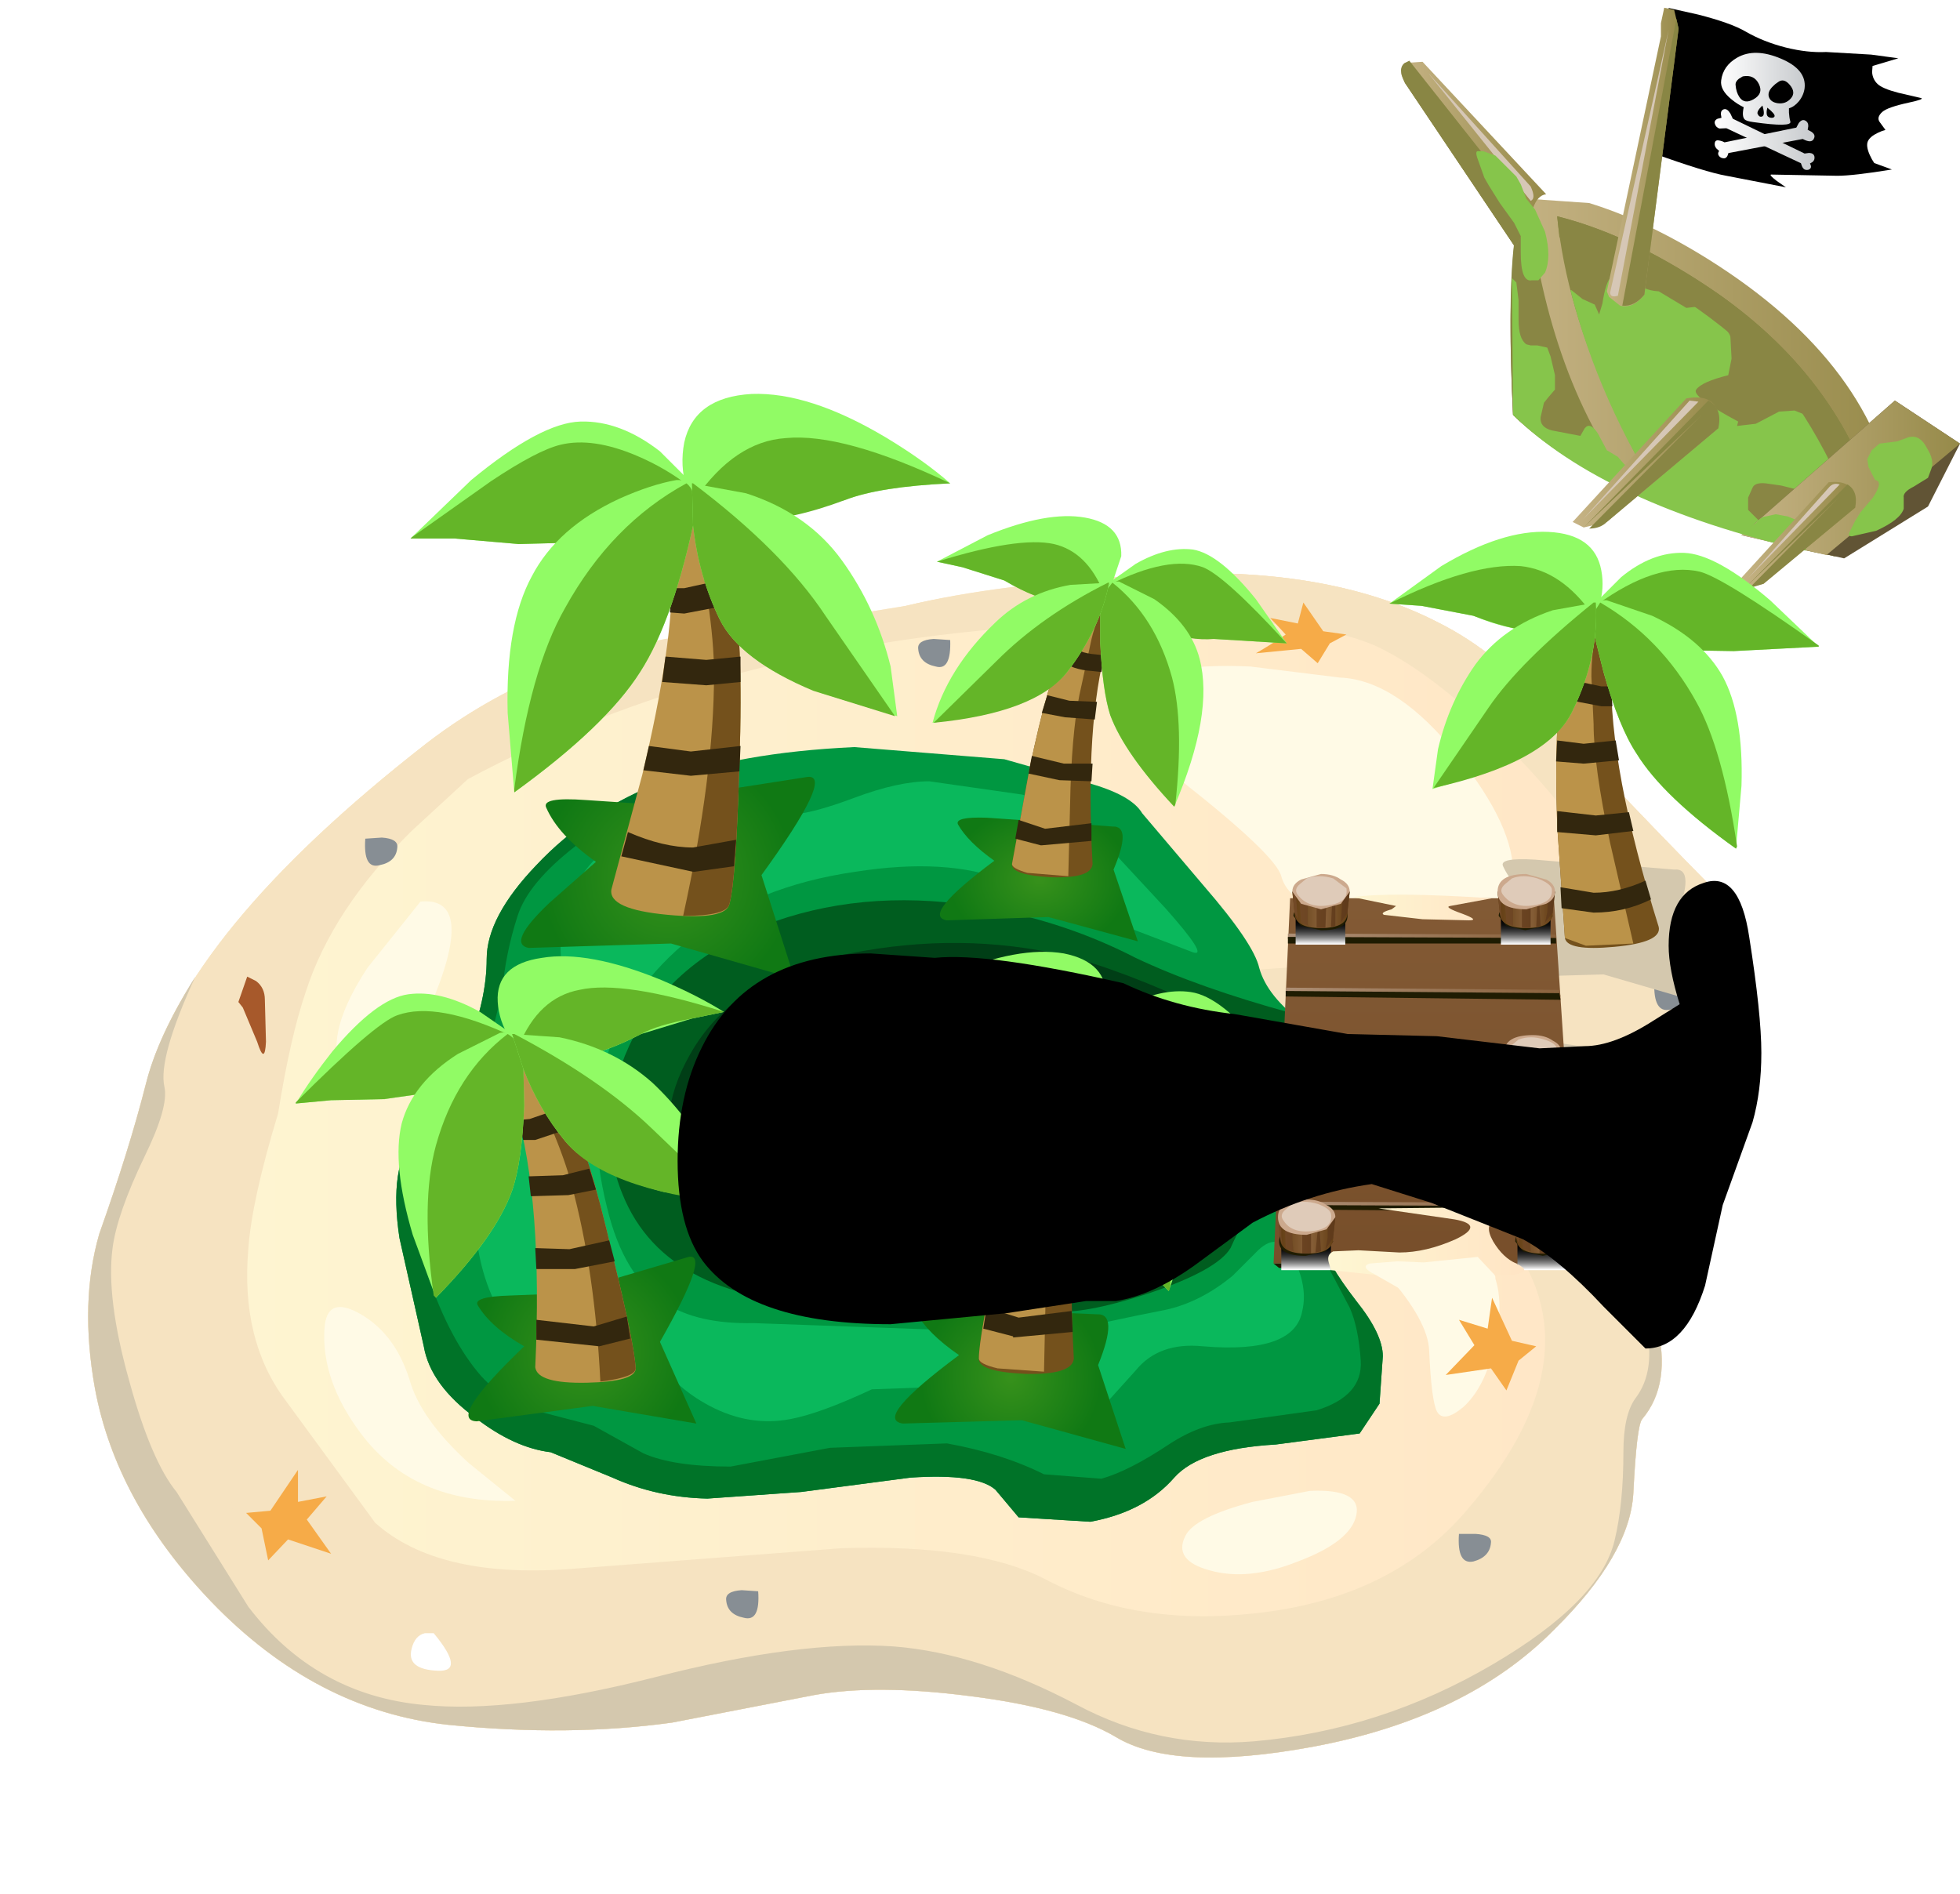 <?xml version="1.0" encoding="UTF-8" standalone="no"?>
<svg xmlns:ffdec="https://www.free-decompiler.com/flash" xmlns:xlink="http://www.w3.org/1999/xlink" ffdec:objectType="frame" height="85.8px" width="88.8px" xmlns="http://www.w3.org/2000/svg">
  <g transform="matrix(1.0, 0.0, 0.0, 1.0, 44.4, 43.05)">
    <use ffdec:characterId="1494" height="85.8" id="location" transform="matrix(1.0, 0.0, 0.0, 1.0, -44.4, -43.05)" width="88.8" xlink:href="#sprite0"/>
    <use ffdec:characterId="1496" height="21.2" transform="matrix(1.0, 0.0, 0.0, 1.0, -13.7, -3.15)" width="49.1" xlink:href="#sprite39"/>
  </g>
  <defs>
    <g id="sprite0" transform="matrix(1.0, 0.0, 0.0, 1.0, 0.0, 0.35)">
      <use ffdec:characterId="1391" height="67.9" style="mix-blend-mode: overlay" transform="matrix(1.0, 0.0, 0.0, 1.0, 0.0, 17.55)" width="88.5" xlink:href="#sprite1"/>
      <use ffdec:characterId="1398" height="61.9" transform="matrix(0.139, 0.0, 0.0, 0.139, 74.9, -0.35)" width="87.55" xlink:href="#sprite2"/>
      <use ffdec:characterId="1399" height="16.45" transform="matrix(1.0, 0.0, 0.0, 1.0, 68.5, 8.4)" width="17.45" xlink:href="#shape2"/>
      <use ffdec:characterId="1401" height="13.5" style="mix-blend-mode: multiply" transform="matrix(1.0, 0.0, 0.0, 1.0, 68.45, 8.55)" width="5.7" xlink:href="#sprite3"/>
      <use ffdec:characterId="1403" height="11.25" style="mix-blend-mode: multiply" transform="matrix(1.0, 0.0, 0.0, 1.0, 68.45, 10.75)" width="5.6" xlink:href="#sprite4"/>
      <use ffdec:characterId="1405" height="15.4" style="mix-blend-mode: multiply" transform="matrix(1.0, 0.0, 0.0, 1.0, 70.55, 9.45)" width="14.7" xlink:href="#sprite5"/>
      <use ffdec:characterId="1407" height="11.95" style="mix-blend-mode: multiply" transform="matrix(1.0, 0.0, 0.0, 1.0, 72.85, 12.9)" width="12.4" xlink:href="#sprite6"/>
      <use ffdec:characterId="1409" height="11.75" style="mix-blend-mode: multiply" transform="matrix(1.0, 0.0, 0.0, 1.0, 73.3, 13.1)" width="11.95" xlink:href="#sprite7"/>
      <use ffdec:characterId="1411" height="12.15" style="mix-blend-mode: multiply" transform="matrix(1.0, 0.0, 0.0, 1.0, 71.15, 11.95)" width="12.45" xlink:href="#sprite8"/>
      <use ffdec:characterId="1413" height="14.55" style="mix-blend-mode: multiply" transform="matrix(1.0, 0.0, 0.0, 1.0, 70.55, 9.45)" width="14.7" xlink:href="#sprite9"/>
      <use ffdec:characterId="1414" height="8.5" transform="matrix(1.0, 0.0, 0.0, 1.0, 63.5, 2.35)" width="6.55" xlink:href="#shape10"/>
      <use ffdec:characterId="1416" height="8.45" style="mix-blend-mode: multiply" transform="matrix(1.0, 0.0, 0.0, 1.0, 63.45, 2.4)" width="5.9" xlink:href="#sprite10"/>
      <use ffdec:characterId="1418" height="8.0" style="mix-blend-mode: multiply" transform="matrix(1.0, 0.0, 0.0, 1.0, 63.5, 2.85)" width="5.4" xlink:href="#sprite11"/>
      <use ffdec:characterId="1419" height="24.95" transform="matrix(1.0, 0.0, 0.0, 1.0, 72.8, 0.0)" width="16.0" xlink:href="#shape13"/>
      <use ffdec:characterId="1421" height="13.0" style="mix-blend-mode: multiply" transform="matrix(1.0, 0.0, 0.0, 1.0, 73.5, 0.5)" width="2.55" xlink:href="#sprite12"/>
      <use ffdec:characterId="1422" height="0.0" style="mix-blend-mode: multiply" transform="matrix(1.0, 0.0, 0.0, 1.0, 74.25, 0.9)" width="0.0" xlink:href="#sprite13"/>
      <use ffdec:characterId="1424" height="12.35" style="mix-blend-mode: multiply" transform="matrix(1.0, 0.0, 0.0, 1.0, 68.45, 12.25)" width="13.7" xlink:href="#sprite14"/>
      <use ffdec:characterId="1425" height="5.95" transform="matrix(1.0, 0.0, 0.0, 1.0, 71.25, 17.65)" width="6.65" xlink:href="#shape16"/>
      <use ffdec:characterId="1427" height="5.8" style="mix-blend-mode: multiply" transform="matrix(1.0, 0.0, 0.0, 1.0, 71.75, 17.8)" width="6.15" xlink:href="#sprite15"/>
      <use ffdec:characterId="1428" height="4.8" transform="matrix(1.0, 0.0, 0.0, 1.0, 78.65, 21.5)" width="5.45" xlink:href="#shape18"/>
      <use ffdec:characterId="1430" height="4.7" style="mix-blend-mode: multiply" transform="matrix(1.0, 0.0, 0.0, 1.0, 79.05, 21.6)" width="5.05" xlink:href="#sprite16"/>
      <use ffdec:characterId="1431" height="24.85" transform="matrix(1.0, 0.0, 0.0, 1.0, 64.7, 1.0)" width="18.65" xlink:href="#shape20"/>
      <use ffdec:characterId="1433" height="4.5" style="mix-blend-mode: multiply" transform="matrix(1.0, 0.0, 0.0, 1.0, 83.75, 19.45)" width="3.8" xlink:href="#sprite17"/>
      <use ffdec:characterId="1435" height="5.85" style="mix-blend-mode: multiply" transform="matrix(1.0, 0.0, 0.0, 1.0, 66.9, 6.5)" width="3.25" xlink:href="#sprite18"/>
      <use ffdec:characterId="1436" height="53.7" transform="matrix(1.0, 0.0, 0.0, 1.0, 4.0, 25.6)" width="74.95" xlink:href="#shape23"/>
      <use ffdec:characterId="1438" height="53.7" style="mix-blend-mode: multiply" transform="matrix(1.0, 0.0, 0.0, 1.0, 4.0, 25.6)" width="74.95" xlink:href="#sprite19"/>
      <use ffdec:characterId="1440" height="53.7" style="mix-blend-mode: multiply" transform="matrix(1.0, 0.0, 0.0, 1.0, 4.0, 25.6)" width="74.95" xlink:href="#sprite20"/>
      <use ffdec:characterId="1442" height="36.15" style="mix-blend-mode: multiply" transform="matrix(1.0, 0.0, 0.0, 1.0, 4.0, 43.15)" width="74.95" xlink:href="#sprite21"/>
      <use ffdec:characterId="1443" height="57.85" transform="matrix(1.0, 0.0, 0.0, 1.0, 10.8, 17.5)" width="65.65" xlink:href="#shape27"/>
      <use ffdec:characterId="1445" height="9.15" style="mix-blend-mode: multiply" transform="matrix(1.0, 0.0, 0.0, 1.0, 23.6, 34.85)" width="13.3" xlink:href="#sprite22"/>
      <use ffdec:characterId="1446" height="28.25" transform="matrix(1.0, 0.0, 0.0, 1.0, 13.4, 21.4)" width="27.25" xlink:href="#shape29"/>
      <use ffdec:characterId="1448" height="7.55" style="mix-blend-mode: multiply" transform="matrix(1.0, 0.0, 0.0, 1.0, 21.2, 56.6)" width="10.35" xlink:href="#sprite23"/>
      <use ffdec:characterId="1449" height="15.85" transform="matrix(1.0, 0.0, 0.0, 1.0, 18.05, 46.45)" width="15.05" xlink:href="#shape31"/>
      <use ffdec:characterId="1451" height="6.5" style="mix-blend-mode: multiply" transform="matrix(1.0, 0.0, 0.0, 1.0, 67.2, 38.6)" width="9.9" xlink:href="#sprite24"/>
      <use ffdec:characterId="1452" height="33.35" transform="matrix(1.0, 0.0, 0.0, 1.0, 57.7, 23.75)" width="24.7" xlink:href="#shape33"/>
      <use ffdec:characterId="1454" height="1.45" style="mix-blend-mode: multiply" transform="matrix(1.0, 0.0, 0.0, 1.0, 58.05, 55.75)" width="2.25" xlink:href="#sprite25"/>
      <use ffdec:characterId="1455" height="1.75" transform="matrix(1.0, 0.0, 0.0, 1.0, 57.9, 54.8)" width="2.6" xlink:href="#shape35"/>
      <use ffdec:characterId="1457" height="1.65" style="mix-blend-mode: multiply" transform="matrix(1.0, 0.0, 0.0, 1.0, 57.9, 54.8)" width="2.6" xlink:href="#sprite26"/>
      <use ffdec:characterId="1458" height="1.6" transform="matrix(1.0, 0.0, 0.0, 1.0, 57.9, 54.0)" width="2.6" xlink:href="#shape37"/>
      <use ffdec:characterId="1460" height="1.45" style="mix-blend-mode: multiply" transform="matrix(1.0, 0.0, 0.0, 1.0, 68.75, 55.75)" width="2.3" xlink:href="#sprite27"/>
      <use ffdec:characterId="1461" height="1.75" transform="matrix(1.0, 0.0, 0.0, 1.0, 68.6, 54.8)" width="2.65" xlink:href="#shape39"/>
      <use ffdec:characterId="1463" height="1.65" style="mix-blend-mode: multiply" transform="matrix(1.0, 0.0, 0.0, 1.0, 68.6, 54.8)" width="2.65" xlink:href="#sprite28"/>
      <use ffdec:characterId="1464" height="1.6" transform="matrix(1.0, 0.0, 0.0, 1.0, 68.6, 54.0)" width="2.65" xlink:href="#shape41"/>
      <use ffdec:characterId="1466" height="1.4" style="mix-blend-mode: multiply" transform="matrix(1.0, 0.0, 0.0, 1.0, 58.45, 48.3)" width="2.3" xlink:href="#sprite29"/>
      <use ffdec:characterId="1467" height="1.7" transform="matrix(1.0, 0.0, 0.0, 1.0, 58.3, 47.35)" width="2.65" xlink:href="#shape43"/>
      <use ffdec:characterId="1469" height="1.65" style="mix-blend-mode: multiply" transform="matrix(1.0, 0.0, 0.0, 1.0, 58.3, 47.35)" width="2.65" xlink:href="#sprite30"/>
      <use ffdec:characterId="1470" height="1.55" transform="matrix(1.0, 0.0, 0.0, 1.0, 58.3, 46.55)" width="2.65" xlink:href="#shape45"/>
      <use ffdec:characterId="1472" height="1.4" style="mix-blend-mode: multiply" transform="matrix(1.0, 0.0, 0.0, 1.0, 68.3, 48.3)" width="2.25" xlink:href="#sprite31"/>
      <use ffdec:characterId="1473" height="1.7" transform="matrix(1.0, 0.0, 0.0, 1.0, 68.15, 47.35)" width="2.6" xlink:href="#shape47"/>
      <use ffdec:characterId="1475" height="1.65" style="mix-blend-mode: multiply" transform="matrix(1.0, 0.0, 0.0, 1.0, 68.15, 47.35)" width="2.6" xlink:href="#sprite32"/>
      <use ffdec:characterId="1476" height="1.55" transform="matrix(1.0, 0.0, 0.0, 1.0, 68.15, 46.55)" width="2.6" xlink:href="#shape49"/>
      <use ffdec:characterId="1478" height="1.45" style="mix-blend-mode: multiply" transform="matrix(1.0, 0.0, 0.0, 1.0, 58.7, 41.0)" width="2.25" xlink:href="#sprite33"/>
      <use ffdec:characterId="1479" height="1.75" transform="matrix(1.0, 0.0, 0.0, 1.0, 58.55, 40.05)" width="2.6" xlink:href="#shape51"/>
      <use ffdec:characterId="1481" height="1.65" style="mix-blend-mode: multiply" transform="matrix(1.0, 0.0, 0.0, 1.0, 58.55, 40.05)" width="2.6" xlink:href="#sprite34"/>
      <use ffdec:characterId="1482" height="1.6" transform="matrix(1.0, 0.0, 0.0, 1.0, 58.55, 39.25)" width="2.6" xlink:href="#shape53"/>
      <use ffdec:characterId="1483" height="1.45" style="mix-blend-mode: multiply" transform="matrix(1.0, 0.0, 0.0, 1.0, 68.0, 41.0)" width="2.25" xlink:href="#sprite35"/>
      <use ffdec:characterId="1484" height="1.75" transform="matrix(1.0, 0.0, 0.0, 1.0, 67.85, 40.05)" width="2.6" xlink:href="#shape54"/>
      <use ffdec:characterId="1486" height="1.65" style="mix-blend-mode: multiply" transform="matrix(1.0, 0.0, 0.0, 1.0, 67.85, 40.05)" width="2.6" xlink:href="#sprite36"/>
      <use ffdec:characterId="1487" height="1.6" transform="matrix(1.0, 0.0, 0.0, 1.0, 67.85, 39.25)" width="2.6" xlink:href="#shape56"/>
      <use ffdec:characterId="1489" height="6.5" style="mix-blend-mode: multiply" transform="matrix(1.0, 0.0, 0.0, 1.0, 40.55, 58.8)" width="10.45" xlink:href="#sprite37"/>
      <use ffdec:characterId="1490" height="19.1" transform="matrix(1.0, 0.0, 0.0, 1.0, 40.15, 42.8)" width="18.75" xlink:href="#shape58"/>
      <use ffdec:characterId="1492" height="5.6" style="mix-blend-mode: multiply" transform="matrix(1.0, 0.0, 0.0, 1.0, 42.6, 36.7)" width="8.95" xlink:href="#sprite38"/>
      <use ffdec:characterId="1493" height="35.5" transform="matrix(1.0, 0.0, 0.0, 1.0, 42.25, 23.05)" width="26.8" xlink:href="#shape60"/>
    </g>
    <g id="sprite1" transform="matrix(1.0, 0.0, 0.0, 1.0, 0.0, 0.0)">
      <use ffdec:characterId="1390" height="67.9" transform="matrix(1.0, 0.0, 0.0, 1.0, 0.0, 0.0)" width="88.5" xlink:href="#shape0"/>
    </g>
    <g id="shape0" transform="matrix(1.0, 0.0, 0.0, 1.0, 0.0, 0.0)">
      <path d="M71.65 5.9 L72.9 6.15 Q73.2 6.35 72.9 6.55 L71.8 6.6 70.65 6.3 Q70.4 6.1 71.0 6.0 L71.65 5.9" fill="#ffffff" fill-rule="evenodd" stroke="none"/>
      <path d="M81.55 3.45 L85.65 4.2 Q88.65 4.75 88.5 5.1 88.3 5.65 86.75 6.8 84.95 8.15 83.75 8.2 82.6 8.25 78.45 6.95 L73.1 5.1 Q71.65 4.55 69.8 3.45 67.75 2.3 67.45 1.65 67.15 1.1 68.0 0.5 68.45 0.2 68.9 0.0 L81.55 3.45" fill="#ffffff" fill-rule="evenodd" stroke="none"/>
      <path d="M28.6 64.1 Q24.1 65.25 25.6 66.3 26.35 66.8 28.0 67.1 24.4 67.9 21.8 66.7 17.65 64.8 14.0 64.5 11.5 64.3 8.7 61.55 5.4 58.25 5.65 54.15 L9.25 59.1 Q14.05 64.05 20.0 63.9 L31.65 62.75 Q37.2 62.0 40.75 62.9 42.85 63.45 42.45 63.5 L39.65 63.45 Q32.5 63.1 28.6 64.1" fill="#ffffff" fill-rule="evenodd" stroke="none"/>
      <path d="M8.15 21.8 Q3.8 26.55 3.65 29.4 L3.2 34.2 1.85 38.2 Q1.0 40.4 1.95 43.8 L3.05 46.75 Q2.15 45.6 1.35 44.0 -0.3 40.75 0.05 38.4 0.3 36.7 1.45 34.1 2.35 32.0 2.25 30.4 2.05 27.65 3.55 25.5 5.65 22.35 12.45 17.65 L8.15 21.8" fill="#ffffff" fill-rule="evenodd" stroke="none"/>
      <path d="M74.45 37.2 L77.05 38.45 Q79.6 40.25 79.6 42.95 79.6 45.75 78.45 47.75 L76.25 50.55 Q75.55 51.45 76.0 54.85 75.75 58.5 71.45 61.5 66.95 64.65 61.9 64.7 L57.7 64.1 62.2 63.75 Q67.25 62.95 70.25 60.7 73.45 58.3 74.55 55.8 75.25 54.05 75.05 51.75 74.95 50.55 75.8 49.35 77.05 47.5 77.85 45.15 78.8 42.15 76.75 39.4 L74.45 37.2" fill="#ffffff" fill-rule="evenodd" stroke="none"/>
      <path d="M77.9 20.1 Q76.15 17.65 73.25 17.0 71.7 16.7 70.35 14.3 68.55 11.05 66.65 9.45 64.15 7.35 59.6 6.3 L55.5 5.7 58.15 5.8 63.65 6.3 Q66.35 6.7 69.45 9.6 72.4 12.35 72.95 14.55 73.2 15.55 76.75 17.4 80.15 19.25 80.6 22.05 81.1 25.15 80.3 27.4 L79.4 29.0 Q80.2 23.4 77.9 20.1" fill="#ffffff" fill-rule="evenodd" stroke="none"/>
      <path d="M57.5 4.5 L52.8 4.25 Q47.7 4.25 45.75 5.5 43.75 6.7 39.05 7.0 L34.75 7.05 38.1 6.7 Q41.9 6.05 44.15 4.7 46.35 3.35 52.15 3.8 L57.5 4.5" fill="#ffffff" fill-rule="evenodd" stroke="none"/>
      <path d="M62.05 67.1 L59.85 67.7 55.1 67.5 49.9 66.15 42.75 65.7 Q36.75 65.9 41.55 65.3 L48.7 65.5 54.5 66.4 58.5 66.5 Q61.3 66.5 62.05 67.1" fill="#ffffff" fill-rule="evenodd" stroke="none"/>
      <path d="M2.95 58.2 Q0.15 54.3 0.65 48.35 L1.6 52.9 Q3.1 58.05 5.85 60.9 4.35 60.15 2.95 58.2" fill="#ffffff" fill-rule="evenodd" stroke="none"/>
      <path d="M81.5 37.65 Q83.9 40.05 83.4 43.75 82.9 47.5 81.3 49.7 L79.8 51.15 81.0 48.6 Q82.2 45.55 82.2 43.15 82.2 40.8 80.6 38.15 L79.0 36.0 81.5 37.65" fill="#ffffff" fill-rule="evenodd" stroke="none"/>
    </g>
    <g id="sprite2" transform="matrix(1.0, 0.0, 0.0, 1.0, 0.0, 0.0)">
      <use ffdec:characterId="1392" height="58.45" transform="matrix(1.0, 0.0, 0.0, 1.0, 0.0, 2.6)" width="87.55" xlink:href="#shape1"/>
    </g>
    <g id="shape1" transform="matrix(1.0, 0.0, 0.0, 1.0, 0.0, -2.6)">
      <path d="M83.3 33.45 Q76.35 34.95 74.65 36.5 72.75 38.25 73.8 39.75 L75.7 42.35 Q74.55 42.65 73.2 43.3 70.6 44.55 69.95 46.1 69.3 47.65 70.6 50.55 71.25 52.0 72.05 53.15 L77.8 55.25 Q65.25 57.3 60.0 57.3 L38.5 56.9 Q37.55 56.9 40.3 59.0 L43.25 61.05 23.85 57.3 Q17.05 56.1 0.0 49.95 L5.05 2.6 14.65 4.75 Q25.25 7.45 30.15 10.3 35.95 13.65 43.25 15.5 50.35 17.25 56.35 16.95 L71.05 17.8 79.9 19.0 71.5 21.5 71.35 23.5 Q71.5 25.8 73.1 27.35 74.7 28.9 79.95 30.25 L87.25 31.95 Q88.65 32.3 83.3 33.45" fill="#000000" fill-rule="evenodd" stroke="none"/>
      <path d="M37.2 35.1 L37.0 36.15 Q36.9 37.3 37.2 37.75 37.55 38.3 38.45 38.4 39.35 38.45 39.55 37.95 39.85 37.2 37.2 35.1 M35.6 34.4 L34.65 35.4 Q33.75 36.55 34.05 37.15 34.6 38.35 35.55 37.95 36.55 37.5 35.6 34.4 M32.65 32.4 Q36.0 30.55 34.45 27.4 32.9 24.2 29.2 24.9 L27.95 25.65 Q26.75 26.6 26.85 27.7 27.05 30.1 28.1 31.65 29.7 34.05 32.65 32.4 M40.6 33.65 Q43.15 34.0 44.85 32.1 46.6 30.15 44.55 27.7 42.55 25.3 40.65 26.8 39.75 27.35 38.95 28.2 37.3 29.85 37.65 31.4 38.15 33.3 40.6 33.65 M41.6 19.1 Q50.05 22.65 49.35 28.75 49.05 31.05 47.5 33.0 46.0 34.8 44.25 35.3 L44.25 36.7 Q44.35 38.4 44.7 39.6 45.35 41.6 32.65 39.8 30.35 39.5 29.8 38.9 28.85 37.95 29.5 34.95 27.5 34.0 25.6 32.45 21.75 29.35 22.15 26.25 22.75 21.45 27.35 18.8 33.1 15.5 41.6 19.1" fill="url(#gradient0)" fill-rule="evenodd" stroke="none"/>
      <path d="M23.85 41.8 L21.6 41.9 Q20.45 41.55 20.1 40.35 19.8 39.25 21.0 38.7 L22.25 38.4 22.05 37.15 Q22.05 35.9 23.1 35.6 24.15 35.35 25.15 37.0 L25.95 38.7 49.35 50.05 50.8 49.85 Q52.3 49.9 52.55 51.0 52.75 52.1 51.95 52.8 L51.1 53.3 Q51.75 54.4 51.15 55.0 50.6 55.55 49.65 55.35 48.95 55.2 48.5 54.2 L48.15 53.2 23.85 41.8" fill="url(#gradient1)" fill-rule="evenodd" stroke="none"/>
      <path d="M48.75 45.3 L24.5 49.9 Q24.1 51.7 22.95 51.6 22.0 51.55 21.45 50.85 20.85 50.05 21.5 49.2 L20.65 48.45 Q19.85 47.55 20.1 46.5 20.3 45.45 21.8 45.85 22.55 46.0 23.25 46.4 L46.65 41.6 47.45 40.1 Q48.5 38.75 49.55 39.3 50.6 39.85 50.55 41.15 L50.35 42.3 51.65 43.0 Q52.85 43.85 52.5 44.9 51.85 47.0 48.75 45.3" fill="url(#gradient2)" fill-rule="evenodd" stroke="none"/>
    </g>
    <linearGradient gradientTransform="matrix(0.017, 0.002, 0.0, -0.017, 35.75, 28.8)" gradientUnits="userSpaceOnUse" id="gradient0" spreadMethod="pad" x1="-819.2" x2="819.2">
      <stop offset="0.0" stop-color="#ffffff"/>
      <stop offset="1.0" stop-color="#c7cacd"/>
    </linearGradient>
    <linearGradient gradientTransform="matrix(0.02, 0.003, 0.0, -0.02, 36.3, 45.45)" gradientUnits="userSpaceOnUse" id="gradient1" spreadMethod="pad" x1="-819.2" x2="819.2">
      <stop offset="0.0" stop-color="#ffffff"/>
      <stop offset="1.0" stop-color="#c7cacd"/>
    </linearGradient>
    <linearGradient gradientTransform="matrix(0.02, 0.003, 0.0, -0.02, 36.3, 45.45)" gradientUnits="userSpaceOnUse" id="gradient2" spreadMethod="pad" x1="-819.2" x2="819.2">
      <stop offset="0.0" stop-color="#ffffff"/>
      <stop offset="1.0" stop-color="#c7cacd"/>
    </linearGradient>
    <g id="shape2" transform="matrix(1.0, 0.0, 0.0, 1.0, -68.5, -8.4)">
      <path d="M77.4 11.4 Q85.05 16.2 85.95 22.9 L83.15 24.85 77.65 23.4 Q71.6 21.4 68.55 18.45 68.45 16.35 68.5 14.1 68.55 9.55 69.15 8.65 L72.0 8.85 Q74.6 9.65 77.4 11.4" fill="url(#gradient3)" fill-rule="evenodd" stroke="none"/>
    </g>
    <linearGradient gradientTransform="matrix(0.011, 0.0, 0.0, -0.011, 77.2, 16.65)" gradientUnits="userSpaceOnUse" id="gradient3" spreadMethod="pad" x1="-819.2" x2="819.2">
      <stop offset="0.0" stop-color="#c6b385"/>
      <stop offset="1.0" stop-color="#968a49"/>
    </linearGradient>
    <g id="sprite3" transform="matrix(1.0, 0.0, 0.0, 1.0, 0.0, 0.0)">
      <use ffdec:characterId="1400" height="13.5" transform="matrix(1.0, 0.0, 0.0, 1.0, 0.0, 0.0)" width="5.7" xlink:href="#shape3"/>
    </g>
    <g id="shape3" transform="matrix(1.0, 0.0, 0.0, 1.0, 0.0, 0.0)">
      <path d="M0.75 0.0 Q1.7 8.45 5.7 13.5 2.1 11.85 0.1 9.9 -0.3 1.5 0.7 0.1 L0.75 0.0" fill="#898644" fill-rule="evenodd" stroke="none"/>
    </g>
    <g id="sprite4" transform="matrix(1.0, 0.0, 0.0, 1.0, 0.0, 0.0)">
      <use ffdec:characterId="1402" height="11.25" transform="matrix(1.0, 0.0, 0.0, 1.0, 0.0, 0.0)" width="5.6" xlink:href="#shape4"/>
    </g>
    <g id="shape4" transform="matrix(1.0, 0.0, 0.0, 1.0, 0.0, 0.0)">
      <path d="M1.55 7.8 Q2.35 8.95 5.6 11.25 2.0 9.55 0.1 7.7 -0.15 2.95 0.15 0.0 0.6 6.35 1.55 7.8" fill="#898644" fill-rule="evenodd" stroke="none"/>
    </g>
    <g id="sprite5" transform="matrix(1.0, 0.0, 0.0, 1.0, 0.0, 0.0)">
      <use ffdec:characterId="1404" height="15.4" transform="matrix(1.0, 0.0, 0.0, 1.0, 0.0, 0.0)" width="14.7" xlink:href="#shape5"/>
    </g>
    <g id="shape5" transform="matrix(1.0, 0.0, 0.0, 1.0, 0.0, 0.0)">
      <path d="M14.7 13.95 L12.6 15.4 Q8.9 14.75 4.95 13.15 3.6 11.1 2.5 8.6 0.4 4.05 0.0 0.0 3.0 0.75 6.3 2.85 13.0 7.1 14.7 13.95" fill="#898644" fill-rule="evenodd" stroke="none"/>
    </g>
    <g id="sprite6" transform="matrix(1.0, 0.0, 0.0, 1.0, 0.0, 0.0)">
      <use ffdec:characterId="1406" height="11.95" transform="matrix(1.0, 0.0, 0.0, 1.0, 0.0, 0.0)" width="12.4" xlink:href="#shape6"/>
    </g>
    <g id="shape6" transform="matrix(1.0, 0.0, 0.0, 1.0, 0.0, 0.0)">
      <path d="M4.9 0.0 Q10.8 4.1 12.4 10.5 L10.3 11.95 Q6.6 11.3 2.65 9.7 1.2 7.45 0.0 4.75 L4.9 0.0" fill="#898644" fill-rule="evenodd" stroke="none"/>
    </g>
    <g id="sprite7" transform="matrix(1.0, 0.0, 0.0, 1.0, 0.0, 0.0)">
      <use ffdec:characterId="1408" height="11.75" transform="matrix(1.0, 0.0, 0.0, 1.0, 0.0, 0.0)" width="11.95" xlink:href="#shape7"/>
    </g>
    <g id="shape7" transform="matrix(1.0, 0.0, 0.0, 1.0, 0.0, 0.0)">
      <path d="M2.25 1.95 L2.6 1.6 10.2 11.5 9.85 11.75 9.75 11.75 2.25 1.95 M0.0 4.1 L0.35 3.75 6.15 10.9 5.3 10.6 0.0 4.1 M11.75 9.7 L11.95 10.3 11.7 10.45 3.9 0.35 4.25 0.0 11.75 9.7" fill="#898644" fill-rule="evenodd" stroke="none"/>
    </g>
    <g id="sprite8" transform="matrix(1.0, 0.0, 0.0, 1.0, 0.0, 0.0)">
      <use ffdec:characterId="1410" height="12.15" transform="matrix(1.0, 0.0, 0.0, 1.0, 0.0, 0.0)" width="12.45" xlink:href="#shape8"/>
    </g>
    <g id="shape8" transform="matrix(1.0, 0.0, 0.0, 1.0, 0.0, 0.0)">
      <path d="M12.35 8.0 Q12.65 8.8 11.9 9.45 11.3 10.0 10.75 10.0 L10.15 9.85 9.55 9.7 8.85 9.6 Q8.35 9.55 8.25 9.8 L8.05 10.25 8.05 10.8 8.8 11.55 Q9.3 11.9 8.75 12.15 L4.35 10.65 Q1.3 5.95 0.0 0.85 L0.05 0.85 0.55 1.25 1.1 1.5 1.3 1.95 1.45 1.45 Q1.6 0.45 1.85 0.25 2.2 -0.05 2.55 0.05 L3.0 0.4 Q3.2 0.85 4.0 0.9 L5.25 1.65 5.7 1.6 Q5.9 1.6 6.3 1.95 7.25 2.7 7.25 3.0 L7.3 3.95 7.15 4.7 Q5.95 5.0 5.7 5.35 5.45 5.65 7.6 6.8 L7.55 7.0 8.4 6.9 9.45 6.35 10.15 6.3 10.9 6.6 11.2 6.95 Q11.25 7.05 11.7 7.15 L12.35 8.0" fill="#86c54b" fill-rule="evenodd" stroke="none"/>
    </g>
    <g id="sprite9" transform="matrix(1.0, 0.0, 0.0, 1.0, 0.0, 0.0)">
      <use ffdec:characterId="1412" height="14.55" transform="matrix(1.0, 0.0, 0.0, 1.0, 0.0, 0.0)" width="14.7" xlink:href="#shape9"/>
    </g>
    <g id="shape9" transform="matrix(1.0, 0.0, 0.0, 1.0, 0.0, 0.0)">
      <path d="M0.0 0.0 Q3.0 0.75 6.3 2.85 13.0 7.1 14.7 13.95 L13.85 14.55 Q11.65 8.75 8.85 6.2 5.1 2.75 0.1 0.95 L0.0 0.0" fill="#898644" fill-rule="evenodd" stroke="none"/>
    </g>
    <g id="shape10" transform="matrix(1.0, 0.0, 0.0, 1.0, -63.5, -2.35)">
      <path d="M70.05 8.45 Q69.65 8.5 69.45 9.1 L69.3 9.7 68.65 10.85 63.65 3.4 63.5 3.05 Q63.45 2.65 63.65 2.5 L64.45 2.45 70.05 8.45" fill="url(#gradient4)" fill-rule="evenodd" stroke="none"/>
    </g>
    <linearGradient gradientTransform="matrix(0.004, 0.0, 0.0, -0.004, 66.75, 6.6)" gradientUnits="userSpaceOnUse" id="gradient4" spreadMethod="pad" x1="-819.2" x2="819.2">
      <stop offset="0.0" stop-color="#c6b385"/>
      <stop offset="1.0" stop-color="#968a49"/>
    </linearGradient>
    <g id="sprite10" transform="matrix(1.0, 0.0, 0.0, 1.0, 0.05, 0.0)">
      <use ffdec:characterId="1415" height="8.45" transform="matrix(1.0, 0.0, 0.0, 1.0, -0.05, 0.0)" width="5.9" xlink:href="#shape11"/>
    </g>
    <g id="shape11" transform="matrix(1.0, 0.0, 0.0, 1.0, 0.05, 0.0)">
      <path d="M0.35 0.0 L5.85 6.95 5.8 7.3 5.15 8.45 0.15 1.0 Q-0.2 0.35 0.15 0.1 L0.35 0.0" fill="#898644" fill-rule="evenodd" stroke="none"/>
    </g>
    <g id="sprite11" transform="matrix(1.0, 0.0, 0.0, 1.0, 0.0, 0.0)">
      <use ffdec:characterId="1417" height="8.0" transform="matrix(1.0, 0.0, 0.0, 1.0, 0.0, 0.0)" width="5.4" xlink:href="#shape12"/>
    </g>
    <g id="shape12" transform="matrix(1.0, 0.0, 0.0, 1.0, 0.0, 0.0)">
      <path d="M5.4 7.5 L5.15 8.0 0.15 0.55 0.0 0.0 5.4 7.5" fill="#898644" fill-rule="evenodd" stroke="none"/>
    </g>
    <g id="shape13" transform="matrix(1.0, 0.0, 0.0, 1.0, -72.8, 0.0)">
      <path d="M87.35 22.6 L83.55 24.95 78.9 23.9 85.85 17.8 88.8 19.75 87.35 22.6" fill="#615435" fill-rule="evenodd" stroke="none"/>
      <path d="M85.85 17.8 L88.8 19.75 82.75 24.8 78.9 23.9 85.85 17.8" fill="url(#gradient5)" fill-rule="evenodd" stroke="none"/>
      <path d="M75.25 1.3 L75.25 0.7 75.4 0.0 75.85 0.1 76.05 0.95 74.5 13.0 Q74.0 13.65 73.4 13.5 L72.9 13.1 72.8 12.85 75.25 1.3" fill="url(#gradient6)" fill-rule="evenodd" stroke="none"/>
    </g>
    <linearGradient gradientTransform="matrix(0.006, 0.0, 0.0, -0.006, 83.85, 21.3)" gradientUnits="userSpaceOnUse" id="gradient5" spreadMethod="pad" x1="-819.2" x2="819.2">
      <stop offset="0.0" stop-color="#c6b385"/>
      <stop offset="1.0" stop-color="#968a49"/>
    </linearGradient>
    <linearGradient gradientTransform="matrix(0.002, 0.0, 0.0, -0.002, 74.45, 6.75)" gradientUnits="userSpaceOnUse" id="gradient6" spreadMethod="pad" x1="-819.2" x2="819.2">
      <stop offset="0.0" stop-color="#c6b385"/>
      <stop offset="1.0" stop-color="#968a49"/>
    </linearGradient>
    <g id="sprite12" transform="matrix(1.0, 0.0, 0.0, 1.0, 0.0, 0.0)">
      <use ffdec:characterId="1420" height="13.0" transform="matrix(1.0, 0.0, 0.0, 1.0, 0.0, 0.0)" width="2.55" xlink:href="#shape14"/>
    </g>
    <g id="shape14" transform="matrix(1.0, 0.0, 0.0, 1.0, 0.0, 0.0)">
      <path d="M2.45 0.0 L2.55 0.45 1.0 12.5 Q0.55 13.05 0.0 13.0 L2.45 0.0" fill="#898644" fill-rule="evenodd" stroke="none"/>
    </g>
    <g id="sprite14" transform="matrix(1.0, 0.0, 0.0, 1.0, 0.0, 0.0)">
      <use ffdec:characterId="1423" height="12.35" transform="matrix(1.0, 0.0, 0.0, 1.0, 0.0, 0.0)" width="13.7" xlink:href="#shape15"/>
    </g>
    <g id="shape15" transform="matrix(1.0, 0.0, 0.0, 1.0, 0.0, 0.0)">
      <path d="M13.5 11.2 L13.65 11.15 13.6 11.6 13.35 12.35 Q4.25 10.25 0.1 6.2 L0.05 0.0 0.25 0.2 0.35 1.0 0.35 1.9 Q0.35 2.75 0.7 3.0 L0.9 3.05 1.2 3.05 1.65 3.15 1.8 3.55 2.0 4.4 2.0 5.05 1.7 5.4 1.5 5.65 1.35 6.3 Q1.3 6.75 1.85 6.9 L3.15 7.15 3.35 6.8 Q3.6 6.5 3.95 7.05 L4.35 7.8 4.85 8.1 5.15 8.45 5.85 8.6 7.0 8.55 7.65 8.1 Q7.85 7.95 7.65 7.25 L8.35 7.3 9.75 8.3 Q10.1 8.65 9.65 8.85 L8.95 9.05 Q8.6 9.2 8.7 9.6 L9.5 10.75 10.7 11.35 11.1 11.1 Q11.35 10.8 11.55 10.8 L12.0 10.7 12.55 10.8 13.5 11.2" fill="#86c54b" fill-rule="evenodd" stroke="none"/>
    </g>
    <g id="shape16" transform="matrix(1.0, 0.0, 0.0, 1.0, -71.25, -17.65)">
      <path d="M76.4 17.7 Q77.55 17.5 77.8 18.25 L77.85 19.05 72.8 23.3 71.75 23.55 71.25 23.3 76.4 17.7" fill="url(#gradient7)" fill-rule="evenodd" stroke="none"/>
    </g>
    <linearGradient gradientTransform="matrix(0.004, 0.0, 0.0, -0.004, 74.6, 20.6)" gradientUnits="userSpaceOnUse" id="gradient7" spreadMethod="pad" x1="-819.2" x2="819.2">
      <stop offset="0.0" stop-color="#c6b385"/>
      <stop offset="1.0" stop-color="#968a49"/>
    </linearGradient>
    <g id="sprite15" transform="matrix(1.0, 0.0, 0.0, 1.0, 0.0, 0.0)">
      <use ffdec:characterId="1426" height="5.8" transform="matrix(1.0, 0.0, 0.0, 1.0, 0.0, 0.0)" width="6.15" xlink:href="#shape17"/>
    </g>
    <g id="shape17" transform="matrix(1.0, 0.0, 0.0, 1.0, 0.0, 0.0)">
      <path d="M1.05 5.5 Q0.75 5.8 0.25 5.8 L5.35 0.65 0.0 5.75 5.65 0.0 Q6.3 0.35 6.1 1.25 L1.05 5.5" fill="#898644" fill-rule="evenodd" stroke="none"/>
    </g>
    <g id="shape18" transform="matrix(1.0, 0.0, 0.0, 1.0, -78.65, -21.5)">
      <path d="M82.85 21.5 Q83.8 21.4 84.0 22.0 L84.05 22.65 79.9 26.1 79.05 26.3 78.65 26.1 82.85 21.5" fill="url(#gradient8)" fill-rule="evenodd" stroke="none"/>
    </g>
    <linearGradient gradientTransform="matrix(0.003, 0.0, 0.0, -0.003, 81.35, 23.9)" gradientUnits="userSpaceOnUse" id="gradient8" spreadMethod="pad" x1="-819.2" x2="819.2">
      <stop offset="0.0" stop-color="#c6b385"/>
      <stop offset="1.0" stop-color="#968a49"/>
    </linearGradient>
    <g id="sprite16" transform="matrix(1.0, 0.0, 0.0, 1.0, 0.0, 0.0)">
      <use ffdec:characterId="1429" height="4.7" transform="matrix(1.0, 0.0, 0.0, 1.0, 0.0, 0.0)" width="5.05" xlink:href="#shape19"/>
    </g>
    <g id="shape19" transform="matrix(1.0, 0.0, 0.0, 1.0, 0.0, 0.0)">
      <path d="M0.85 4.5 L0.2 4.7 4.35 0.5 0.0 4.7 4.65 0.0 Q5.15 0.3 5.0 1.05 L0.85 4.5" fill="#898644" fill-rule="evenodd" stroke="none"/>
    </g>
    <g id="shape20" transform="matrix(1.0, 0.0, 0.0, 1.0, -64.7, -1.0)">
      <path d="M82.85 21.75 Q83.05 21.5 83.35 21.6 L79.2 25.85 82.85 21.75" fill="#d6c7b6" fill-rule="evenodd" stroke="none"/>
      <path d="M76.55 17.8 L76.95 17.85 71.7 23.2 76.55 17.8" fill="#d6c7b6" fill-rule="evenodd" stroke="none"/>
      <path d="M75.6 1.0 L73.3 13.05 Q72.95 13.15 72.95 12.9 L75.6 1.0" fill="#d6c7b6" fill-rule="evenodd" stroke="none"/>
      <path d="M69.35 8.1 Q69.6 8.65 69.35 8.75 L64.7 2.95 69.35 8.1" fill="#d6c7b6" fill-rule="evenodd" stroke="none"/>
    </g>
    <g id="sprite17" transform="matrix(1.0, 0.0, 0.0, 1.0, 0.0, 0.0)">
      <use ffdec:characterId="1432" height="4.5" transform="matrix(1.0, 0.0, 0.0, 1.0, 0.0, 0.0)" width="3.8" xlink:href="#shape21"/>
    </g>
    <g id="shape21" transform="matrix(1.0, 0.0, 0.0, 1.0, 0.0, 0.0)">
      <path d="M3.55 0.5 Q3.9 1.05 3.75 1.45 L3.6 1.85 2.95 2.25 Q2.45 2.5 2.5 2.75 L2.5 3.25 Q2.35 3.75 1.25 4.25 L0.15 4.5 Q-0.05 4.5 0.05 4.3 L0.3 3.8 0.55 3.4 1.1 2.75 Q1.6 2.0 1.2 1.95 L0.9 1.35 0.85 1.0 1.05 0.6 1.4 0.3 2.2 0.2 2.75 0.0 Q3.25 -0.1 3.55 0.5" fill="#86c54b" fill-rule="evenodd" stroke="none"/>
    </g>
    <g id="sprite18" transform="matrix(1.0, 0.0, 0.0, 1.0, -0.05, -0.05)">
      <use ffdec:characterId="1434" height="5.85" transform="matrix(1.0, 0.0, 0.0, 1.0, 0.05, 0.05)" width="3.25" xlink:href="#shape22"/>
    </g>
    <g id="shape22" transform="matrix(1.0, 0.0, 0.0, 1.0, -0.05, -0.05)">
      <path d="M0.35 0.05 L0.9 0.25 1.85 1.2 2.05 1.55 2.3 2.2 2.7 2.7 3.15 3.7 Q3.45 4.85 3.15 5.55 L2.85 5.9 2.55 5.9 Q2.05 6.0 2.05 4.65 L2.05 3.9 1.75 3.3 1.1 2.4 0.6 1.6 0.4 1.25 0.15 0.55 Q-0.05 0.05 0.1 0.05 L0.35 0.05" fill="#86c54b" fill-rule="evenodd" stroke="none"/>
    </g>
    <g id="shape23" transform="matrix(1.0, 0.0, 0.0, 1.0, -4.0, -25.6)">
      <path d="M54.15 45.85 Q49.8 44.2 47.35 43.75 44.3 43.25 39.35 43.6 34.4 43.9 32.15 47.9 30.05 51.65 32.05 54.75 33.7 57.3 37.3 57.9 39.15 58.25 43.25 58.0 L46.75 58.2 51.65 57.6 Q54.7 56.9 55.8 54.9 57.0 52.75 57.9 52.4 L64.05 52.65 Q67.9 53.55 71.35 55.15 74.3 56.55 75.05 59.6 75.75 62.35 74.4 63.95 74.15 64.25 74.0 67.3 73.85 70.1 70.4 73.5 66.45 77.5 59.45 78.8 53.2 79.95 50.55 78.35 48.35 77.05 43.95 76.5 39.7 75.95 36.9 76.45 L30.45 77.7 Q25.75 78.35 20.3 77.8 14.3 77.15 9.55 72.2 5.25 67.7 4.3 62.55 3.6 58.65 4.5 55.55 5.85 51.75 6.6 48.8 8.4 41.85 19.3 33.35 25.7 28.4 35.2 28.05 L41.05 27.1 Q45.15 26.1 52.05 25.7 60.0 25.2 65.15 27.85 67.95 29.25 70.15 31.95 71.65 33.85 77.7 40.0 L78.55 41.4 Q79.3 43.1 78.65 44.45 77.1 47.6 73.65 47.95 L69.8 47.75 65.5 47.55 Q62.75 47.75 60.8 47.55 57.65 47.25 54.15 45.85" fill="url(#gradient9)" fill-rule="evenodd" stroke="none"/>
    </g>
    <linearGradient gradientTransform="matrix(0.046, 0.0, 0.0, -0.046, 41.45, 52.4)" gradientUnits="userSpaceOnUse" id="gradient9" spreadMethod="pad" x1="-819.2" x2="819.2">
      <stop offset="0.0" stop-color="#fef6d2"/>
      <stop offset="1.0" stop-color="#ffe5c5"/>
    </linearGradient>
    <g id="sprite19" transform="matrix(1.0, 0.0, 0.0, 1.0, -0.05, 0.0)">
      <use ffdec:characterId="1437" height="53.7" transform="matrix(1.0, 0.0, 0.0, 1.0, 0.05, 0.0)" width="74.95" xlink:href="#shape24"/>
    </g>
    <g id="shape24" transform="matrix(1.0, 0.0, 0.0, 1.0, -0.05, 0.0)">
      <path d="M61.2 2.25 Q64.0 3.65 66.2 6.35 67.7 8.25 73.75 14.4 L74.6 15.8 Q75.35 17.5 74.7 18.85 73.15 22.0 69.7 22.35 L65.85 22.15 61.55 21.95 Q58.8 22.15 56.85 21.95 53.7 21.65 50.2 20.25 46.55 18.85 45.1 18.55 L56.35 17.75 64.1 17.1 Q67.95 16.4 68.45 14.6 68.95 12.7 64.95 8.5 61.2 4.65 58.45 3.35 54.65 1.6 43.2 2.4 28.45 3.35 17.25 9.35 L14.7 11.7 Q11.1 15.25 9.9 19.0 9.2 21.05 8.65 24.5 7.45 28.45 7.3 30.65 6.95 34.75 8.95 37.45 L13.05 43.05 Q15.85 45.55 21.75 45.15 L34.15 44.2 Q40.3 44.0 43.4 45.6 47.45 47.75 52.9 47.15 59.0 46.5 62.4 42.6 68.4 35.7 64.55 30.4 63.35 28.7 57.8 26.65 62.5 27.3 67.4 29.55 70.35 30.95 71.1 34.0 71.8 36.75 70.45 38.35 70.2 38.65 70.05 41.7 69.9 44.5 66.45 47.9 62.5 51.9 55.5 53.2 49.25 54.35 46.6 52.75 44.4 51.45 40.0 50.9 35.75 50.35 32.95 50.85 L26.5 52.1 Q21.8 52.75 16.35 52.2 10.35 51.55 5.6 46.6 1.3 42.1 0.35 36.95 -0.35 33.05 0.55 29.95 1.9 26.15 2.65 23.2 4.45 16.25 15.35 7.75 21.75 2.8 31.25 2.45 L37.1 1.5 Q41.2 0.5 48.1 0.1 56.05 -0.4 61.2 2.25" fill="#f6e3c1" fill-rule="evenodd" stroke="none"/>
    </g>
    <g id="sprite20" transform="matrix(1.0, 0.0, 0.0, 1.0, -0.05, 0.0)">
      <use ffdec:characterId="1439" height="53.7" transform="matrix(1.0, 0.0, 0.0, 1.0, 0.05, 0.0)" width="74.95" xlink:href="#shape25"/>
    </g>
    <g id="shape25" transform="matrix(1.0, 0.0, 0.0, 1.0, -0.05, 0.0)">
      <path d="M69.2 37.05 Q70.45 35.25 68.6 32.5 66.85 29.85 63.9 28.7 60.3 27.2 57.25 26.6 62.1 27.05 67.4 29.55 70.35 30.95 71.1 34.0 71.8 36.75 70.45 38.35 70.2 38.65 70.05 41.7 69.9 44.5 66.45 47.9 62.5 51.9 55.5 53.2 49.25 54.35 46.6 52.75 44.4 51.45 40.0 50.9 35.75 50.35 32.95 50.85 L26.5 52.1 Q21.8 52.75 16.35 52.2 10.35 51.55 5.6 46.6 1.3 42.1 0.35 36.95 -0.35 33.05 0.55 29.95 1.9 26.15 2.65 23.2 4.45 16.25 15.35 7.75 17.95 5.75 20.85 4.55 18.3 6.3 18.15 6.55 L13.05 10.85 Q7.7 15.65 6.7 18.2 6.0 19.95 5.8 22.9 5.7 25.1 4.45 26.5 2.75 28.4 2.65 30.7 2.55 32.95 3.95 36.1 L5.85 39.8 Q6.45 40.95 6.6 42.7 6.85 45.1 9.65 47.35 12.65 49.75 16.1 49.7 18.5 49.65 20.85 48.6 23.15 47.5 25.55 47.45 L32.7 46.95 Q36.9 46.85 40.4 48.2 L47.25 50.65 53.95 51.05 Q58.0 50.6 61.6 48.8 64.95 47.15 67.4 44.6 69.15 42.85 68.85 40.55 68.5 38.05 69.2 37.05 M61.2 2.25 Q64.0 3.65 66.2 6.35 67.7 8.25 73.75 14.4 L74.6 15.8 Q75.35 17.5 74.7 18.85 73.15 22.0 69.7 22.35 L65.85 22.15 61.55 21.95 57.15 22.0 Q54.25 21.7 51.05 20.55 L57.95 20.35 64.4 19.8 68.05 20.1 71.75 19.7 Q73.7 19.05 73.65 17.05 73.6 15.3 70.75 12.75 66.95 9.35 66.35 8.45 64.5 5.7 61.75 3.65 58.25 1.15 54.25 0.65 50.6 0.25 45.0 0.75 L36.3 1.7 Q40.45 0.6 48.1 0.1 56.05 -0.4 61.2 2.25" fill="#f6e3c1" fill-rule="evenodd" stroke="none"/>
    </g>
    <g id="sprite21" transform="matrix(1.0, 0.0, 0.0, 1.0, -0.05, 0.0)">
      <use ffdec:characterId="1441" height="36.15" transform="matrix(1.0, 0.0, 0.0, 1.0, 0.05, 0.0)" width="74.95" xlink:href="#shape26"/>
    </g>
    <g id="shape26" transform="matrix(1.0, 0.0, 0.0, 1.0, -0.05, 0.0)">
      <path d="M67.3 11.95 L67.4 12.0 Q70.35 13.4 71.1 16.45 71.8 19.2 70.45 20.8 70.2 21.1 70.05 24.15 69.9 26.95 66.45 30.35 62.5 34.35 55.5 35.65 49.25 36.8 46.6 35.2 44.4 33.9 40.0 33.35 35.75 32.8 32.95 33.3 L26.5 34.55 Q21.8 35.2 16.35 34.65 10.35 34.0 5.6 29.05 1.3 24.55 0.35 19.4 -0.35 15.5 0.55 12.4 1.9 8.6 2.65 5.65 3.15 3.55 4.9 0.75 3.2 4.45 3.5 5.75 3.7 6.65 2.6 8.9 1.35 11.5 1.15 13.05 0.85 15.3 1.9 19.05 2.9 22.7 4.05 24.1 L7.3 29.3 Q10.35 33.3 15.25 33.75 19.2 34.15 25.7 32.5 32.3 30.8 36.55 31.1 40.4 31.4 44.85 33.75 48.6 35.75 52.85 35.4 58.6 34.9 63.7 31.9 68.55 29.05 69.2 26.3 69.6 24.65 69.6 22.3 69.6 20.6 70.15 19.85 71.1 18.6 70.6 16.45 70.05 14.0 67.8 12.3 L67.3 11.95 M75.0 0.0 L74.7 1.3 Q73.15 4.45 69.7 4.8 L65.85 4.6 61.55 4.4 55.35 4.2 59.65 4.05 Q63.5 3.15 67.9 3.95 69.9 4.3 72.0 3.4 74.2 2.45 74.8 0.75 L75.0 0.0" fill="#d4c8ae" fill-rule="evenodd" stroke="none"/>
    </g>
    <g id="shape27" transform="matrix(1.0, 0.0, 0.0, 1.0, -10.8, -17.5)">
      <path d="M45.5 34.05 L49.2 35.1 Q51.25 35.65 51.75 36.5 L54.55 39.8 Q56.8 42.4 57.05 43.5 57.4 44.8 59.1 46.05 60.45 47.1 61.95 47.65 58.15 47.45 54.15 45.85 49.8 44.2 47.35 43.75 44.3 43.25 39.35 43.6 34.4 43.9 32.15 47.9 30.05 51.65 32.05 54.75 33.7 57.3 37.3 57.9 39.15 58.25 43.25 58.0 L46.75 58.2 51.65 57.6 Q54.7 56.9 55.8 54.9 57.0 52.75 57.9 52.4 L60.45 52.15 Q59.35 54.15 59.8 55.8 60.1 56.85 61.45 58.6 62.65 60.1 62.65 61.1 L62.5 63.25 61.6 64.6 57.8 65.1 Q54.35 65.3 53.2 66.6 51.85 68.15 49.4 68.6 L46.15 68.4 45.1 67.15 Q44.25 66.4 41.25 66.6 L36.3 67.25 32.05 67.55 Q29.75 67.5 27.75 66.6 L24.95 65.45 Q23.3 65.25 21.55 63.9 19.5 62.4 19.2 60.65 L18.1 55.75 Q17.6 52.5 18.8 51.05 20.25 49.35 21.15 47.15 22.05 44.95 22.05 43.1 22.05 41.2 24.3 38.85 26.65 36.35 30.05 35.05 33.4 33.75 38.7 33.5 L45.5 34.05" fill="#009741" fill-rule="evenodd" stroke="none"/>
      <path d="M21.15 47.15 Q22.05 44.95 22.05 43.1 22.05 41.2 24.3 38.85 26.65 36.35 30.05 35.05 L32.1 34.45 Q24.4 38.15 23.45 41.15 22.9 42.85 22.75 44.6 L22.2 46.8 20.2 49.6 Q18.8 51.55 18.65 52.95 18.5 54.75 19.4 57.5 20.4 60.4 21.8 62.0 22.95 63.25 24.4 63.6 L26.9 64.25 29.15 65.5 Q30.5 66.1 33.1 66.1 L37.6 65.25 42.9 65.05 Q45.4 65.5 47.3 66.45 L49.9 66.65 Q51.15 66.3 52.95 65.1 54.4 64.15 55.7 64.1 L59.65 63.55 Q61.75 62.9 61.65 61.3 61.55 59.8 61.15 58.9 L60.2 57.1 59.25 55.05 Q58.85 54.0 59.15 53.1 59.35 52.65 58.8 52.2 L60.45 52.15 Q59.35 54.15 59.8 55.8 60.1 56.85 61.45 58.6 62.65 60.1 62.65 61.1 L62.5 63.25 61.6 64.6 57.8 65.1 Q54.35 65.3 53.2 66.6 51.85 68.15 49.4 68.6 L46.15 68.4 45.1 67.15 Q44.25 66.4 41.25 66.6 L36.3 67.25 32.05 67.55 Q29.75 67.5 27.75 66.6 L24.95 65.45 Q23.3 65.25 21.55 63.9 19.5 62.4 19.2 60.65 L18.1 55.75 Q17.6 52.5 18.8 51.05 20.25 49.35 21.15 47.15" fill="#007328" fill-rule="evenodd" stroke="none"/>
      <path d="M51.45 43.05 Q54.3 44.4 58.5 45.55 60.0 46.95 61.95 47.65 58.15 47.45 54.15 45.85 49.8 44.2 47.35 43.75 44.3 43.25 39.35 43.6 34.4 43.9 32.15 47.9 30.05 51.65 32.05 54.75 33.7 57.3 37.3 57.9 39.15 58.25 43.25 58.0 L46.75 58.2 51.65 57.6 Q54.7 56.9 55.8 54.9 57.0 52.75 57.9 52.4 L60.45 52.15 60.35 52.4 Q58.1 52.7 57.0 54.0 56.4 54.75 55.75 56.2 55.15 57.2 52.05 58.25 49.0 59.25 47.6 59.05 L38.2 58.75 Q30.2 58.75 28.2 53.75 26.9 50.55 28.5 47.05 30.35 43.1 35.1 41.4 39.55 39.85 44.8 40.8 48.35 41.45 51.45 43.05" fill="#005d1f" fill-rule="evenodd" stroke="none"/>
      <path d="M48.25 42.95 Q50.75 43.55 54.7 45.4 57.1 46.5 60.45 46.95 L61.95 47.65 Q58.15 47.45 54.15 45.85 49.8 44.2 47.35 43.75 44.3 43.25 39.35 43.6 34.4 43.9 32.15 47.9 30.05 51.65 32.05 54.75 L33.05 55.95 Q31.45 54.75 30.75 53.05 29.6 50.35 31.25 47.45 33.25 43.85 38.5 42.85 43.55 41.85 48.25 42.95" fill="#003e16" fill-rule="evenodd" stroke="none"/>
      <path d="M46.3 35.65 Q48.55 36.3 49.6 37.35 L52.8 40.8 Q54.8 43.05 54.05 42.8 L45.55 39.55 Q42.9 38.5 38.75 39.15 34.25 39.8 31.3 42.15 25.6 46.75 27.5 54.35 28.25 57.5 30.15 58.7 31.6 59.65 34.15 59.6 L42.55 59.9 44.65 60.7 Q45.7 61.1 46.3 60.7 47.15 60.1 52.8 59.0 54.4 58.65 55.85 57.45 L57.0 56.3 Q58.0 55.35 58.65 56.75 59.25 58.0 59.0 59.05 58.65 61.0 54.5 60.65 52.5 60.45 51.45 61.75 L49.6 63.8 47.1 63.85 43.6 62.45 39.5 62.6 Q37.15 63.7 35.8 63.95 33.95 64.3 32.15 63.35 30.45 62.45 29.65 61.0 29.1 59.9 27.7 60.25 L25.05 60.85 Q23.65 60.85 22.6 59.0 21.6 57.2 21.5 54.65 21.4 52.55 22.4 51.1 L24.35 48.75 Q25.2 47.5 25.5 45.85 25.7 44.5 25.45 43.25 25.25 42.05 25.8 40.5 26.45 38.7 27.7 38.05 28.95 37.35 31.7 36.95 L35.8 36.55 Q36.7 36.55 38.7 35.8 40.7 35.05 42.1 35.05 L46.3 35.65" fill="#0ab85c" fill-rule="evenodd" stroke="none"/>
      <path d="M60.7 30.35 Q63.3 30.45 66.05 33.9 68.65 37.15 68.55 39.35 68.4 41.3 63.45 41.3 58.55 41.25 58.05 39.35 57.8 38.4 53.55 35.05 49.95 32.2 51.05 31.0 52.3 29.65 56.65 29.85 L60.7 30.35" fill="#fffae6" fill-rule="evenodd" stroke="none"/>
      <path d="M19.05 40.5 Q21.65 40.25 19.45 45.35 17.2 50.5 15.7 48.5 14.45 46.85 16.65 43.5 L19.05 40.5" fill="#fffae6" fill-rule="evenodd" stroke="none"/>
      <path d="M23.35 67.65 Q18.75 67.8 16.35 64.6 14.55 62.2 14.7 59.85 14.8 58.3 16.35 59.2 17.9 60.1 18.55 62.15 19.05 63.95 21.25 65.95 L23.35 67.65" fill="#fffae6" fill-rule="evenodd" stroke="none"/>
      <path d="M66.95 56.3 Q68.3 57.6 67.8 60.15 67.4 62.4 66.3 63.4 65.4 64.15 65.1 63.6 64.85 63.1 64.75 60.85 64.7 59.5 62.85 57.4 61.25 55.6 61.7 54.7 L64.65 54.8 Q65.85 55.45 66.95 56.3" fill="#fffae6" fill-rule="evenodd" stroke="none"/>
      <path d="M59.35 67.2 Q61.7 67.1 61.45 68.3 61.2 69.5 58.8 70.4 56.55 71.3 54.8 70.8 53.15 70.35 53.7 69.25 54.1 68.4 56.75 67.7 L59.35 67.2" fill="#fffae6" fill-rule="evenodd" stroke="none"/>
      <path d="M34.35 71.75 Q34.45 73.15 33.7 72.95 32.95 72.8 32.9 72.15 32.85 71.75 33.6 71.7 L34.35 71.75" fill="#878e94" fill-rule="evenodd" stroke="none"/>
      <path d="M43.05 28.65 Q43.1 30.05 42.4 29.85 41.65 29.7 41.6 29.05 41.55 28.65 42.3 28.6 L43.05 28.65" fill="#878e94" fill-rule="evenodd" stroke="none"/>
      <path d="M66.1 69.15 L66.85 69.15 Q67.6 69.2 67.55 69.55 67.5 70.2 66.75 70.4 66.0 70.55 66.1 69.15" fill="#878e94" fill-rule="evenodd" stroke="none"/>
      <path d="M74.95 44.15 L75.7 44.15 Q76.5 44.2 76.45 44.55 76.35 45.25 75.65 45.4 74.9 45.55 74.95 44.15" fill="#878e94" fill-rule="evenodd" stroke="none"/>
      <path d="M16.55 37.65 L17.3 37.6 Q18.05 37.65 18.0 38.05 17.95 38.7 17.2 38.85 16.45 39.05 16.55 37.65" fill="#878e94" fill-rule="evenodd" stroke="none"/>
      <path d="M13.5 66.25 L13.5 67.7 14.8 67.45 13.9 68.5 15.0 70.05 13.05 69.4 12.15 70.35 11.85 68.9 11.15 68.2 12.25 68.1 13.5 66.25" fill="#f6ab48" fill-rule="evenodd" stroke="none"/>
      <path d="M67.6 58.45 L68.5 60.4 69.6 60.65 68.8 61.3 68.25 62.65 67.55 61.65 65.5 61.95 66.8 60.6 66.1 59.45 67.4 59.85 67.6 58.45" fill="#f6ab48" fill-rule="evenodd" stroke="none"/>
      <path d="M61.0 28.4 L60.25 28.8 59.7 29.7 58.95 29.05 56.9 29.25 Q57.6 28.85 58.25 28.4 L57.55 27.65 58.8 27.9 59.05 26.95 59.95 28.25 61.0 28.4" fill="#f6ab48" fill-rule="evenodd" stroke="none"/>
      <path d="M19.65 73.65 Q21.1 75.4 19.85 75.35 18.4 75.3 18.65 74.35 18.8 73.75 19.25 73.65 L19.65 73.65" fill="#ffffff" fill-rule="evenodd" stroke="none"/>
      <path d="M11.2 43.9 L11.6 44.1 Q12.0 44.4 12.0 44.95 L12.05 46.85 Q12.0 47.95 11.65 46.85 L11.0 45.3 10.8 45.05 11.2 43.9" fill="#a7592b" fill-rule="evenodd" stroke="none"/>
      <path d="M31.1 21.75 Q30.8 20.75 31.0 19.7 31.45 17.65 34.05 17.5 36.65 17.4 40.1 19.45 41.85 20.5 43.05 21.55 39.85 21.7 38.3 22.3 L34.65 23.15 Q32.05 23.35 31.1 21.75" fill="#91fb65" fill-rule="evenodd" stroke="none"/>
      <path d="M31.5 22.25 Q33.3 19.65 35.6 19.5 38.2 19.25 43.05 21.55 39.85 21.7 38.3 22.3 33.35 24.15 31.5 22.25" fill="#64b528" fill-rule="evenodd" stroke="none"/>
      <path d="M31.35 21.55 Q30.55 23.55 27.4 24.2 L23.5 24.3 20.6 24.05 18.6 24.05 21.35 21.4 Q24.5 18.8 26.3 18.75 28.1 18.7 29.9 20.1 L31.35 21.55" fill="#91fb65" fill-rule="evenodd" stroke="none"/>
      <path d="M28.85 20.3 Q30.15 20.85 31.25 21.7 30.4 23.6 27.35 24.2 L23.5 24.3 20.6 24.05 18.6 24.05 18.65 24.0 22.25 21.45 Q24.35 20.05 25.4 19.8 26.85 19.45 28.85 20.3" fill="#64b528" fill-rule="evenodd" stroke="none"/>
    </g>
    <g id="sprite22" transform="matrix(1.0, 0.0, 0.0, 1.0, 0.05, -0.05)">
      <use ffdec:characterId="1444" height="9.15" transform="matrix(1.0, 0.0, 0.0, 1.0, -0.05, 0.05)" width="13.3" xlink:href="#shape28"/>
    </g>
    <g id="shape28" transform="matrix(1.0, 0.0, 0.0, 1.0, 0.05, -0.05)">
      <path d="M12.95 0.05 Q14.15 -0.05 10.85 4.5 L12.35 9.2 6.75 7.6 0.3 7.8 Q-0.7 7.6 1.25 5.75 L3.35 3.9 Q1.65 2.7 1.1 1.45 0.85 0.95 2.9 1.1 L5.9 1.3 6.2 1.25 9.1 0.65 12.95 0.05" fill="url(#gradient10)" fill-rule="evenodd" stroke="none"/>
    </g>
    <radialGradient cx="0" cy="0" gradientTransform="matrix(0.007, 0.0, 0.0, -0.007, 6.6, 4.6)" gradientUnits="userSpaceOnUse" id="gradient10" r="819.2" spreadMethod="pad">
      <stop offset="0.0" stop-color="#37911b"/>
      <stop offset="1.0" stop-color="#107914"/>
    </radialGradient>
    <g id="shape29" transform="matrix(1.0, 0.0, 0.0, 1.0, -13.4, -21.4)">
      <path d="M27.7 39.95 L29.1 34.75 Q30.5 28.9 30.45 25.55 30.4 21.9 31.45 22.7 32.45 23.4 33.15 26.2 33.7 28.25 33.5 34.25 33.35 39.5 33.05 40.6 32.9 41.35 30.25 41.1 27.55 40.85 27.7 39.95" fill="#bb9349" fill-rule="evenodd" stroke="none"/>
      <path d="M33.05 40.6 Q32.95 41.15 30.95 41.15 32.35 34.8 32.35 30.2 32.35 27.3 31.2 22.6 31.7 22.65 32.25 23.75 32.8 24.8 33.15 26.2 33.7 28.25 33.5 34.25 33.35 39.5 33.05 40.6" fill="#74511c" fill-rule="evenodd" stroke="none"/>
      <path d="M28.45 37.35 Q30.05 38.05 31.4 38.05 L33.35 37.7 33.25 38.9 31.45 39.15 31.4 39.15 28.15 38.45 28.45 37.35 M33.5 34.6 L31.3 34.8 29.15 34.55 29.4 33.45 31.3 33.7 33.55 33.45 33.5 34.6 M30.0 30.55 L30.15 29.4 32.0 29.55 33.55 29.4 33.55 30.55 32.0 30.7 30.0 30.55 M33.15 26.2 L33.35 27.0 31.0 27.45 30.35 27.4 30.45 26.3 31.0 26.3 33.05 25.85 33.15 26.2" fill="#33270e" fill-rule="evenodd" stroke="none"/>
      <path d="M30.65 21.4 Q31.5 21.35 31.55 22.75 30.55 27.7 29.0 30.1 27.45 32.55 23.3 35.55 L23.0 31.95 Q22.9 27.95 24.1 25.75 25.25 23.55 28.05 22.25 29.5 21.6 30.65 21.4" fill="#91fb65" fill-rule="evenodd" stroke="none"/>
      <path d="M23.3 35.55 L23.3 35.4 Q24.0 30.0 25.6 27.2 27.7 23.4 31.1 21.55 31.5 21.85 31.55 22.75 30.55 27.7 29.0 30.1 27.45 32.55 23.3 35.55" fill="#64b528" fill-rule="evenodd" stroke="none"/>
      <path d="M31.35 21.55 L33.8 22.0 Q36.6 22.9 38.15 25.05 39.7 27.2 40.35 29.85 L40.65 32.1 37.2 31.05 Q33.55 29.65 32.6 27.7 31.65 25.75 31.4 23.45 L31.35 21.55" fill="#91fb65" fill-rule="evenodd" stroke="none"/>
      <path d="M37.4 27.55 L40.55 32.1 36.85 30.95 Q33.5 29.55 32.6 27.7 31.65 25.75 31.4 23.45 L31.35 21.55 31.4 21.55 Q35.45 24.6 37.4 27.55" fill="#64b528" fill-rule="evenodd" stroke="none"/>
      <path d="M23.1 46.7 Q22.6 45.9 22.55 45.05 22.45 43.35 24.55 43.05 26.65 42.7 29.95 44.05 31.6 44.75 32.8 45.5 L31.35 45.8 29.05 46.5 Q24.9 48.65 23.1 46.7" fill="#91fb65" fill-rule="evenodd" stroke="none"/>
      <path d="M23.5 47.05 Q24.4 44.85 26.25 44.5 28.25 44.05 32.8 45.5 L31.35 45.8 Q29.75 46.1 29.05 46.5 25.4 48.4 23.5 47.05" fill="#64b528" fill-rule="evenodd" stroke="none"/>
      <path d="M23.2 46.5 Q23.0 48.15 20.6 49.0 L17.4 49.45 15.0 49.5 13.4 49.65 Q14.1 48.5 15.05 47.3 17.05 44.9 18.5 44.7 19.95 44.5 21.75 45.5 L23.2 46.5" fill="#91fb65" fill-rule="evenodd" stroke="none"/>
      <path d="M18.0 45.65 Q19.8 45.0 23.2 46.6 22.9 48.25 20.55 49.0 L17.4 49.45 15.0 49.5 13.4 49.65 13.4 49.6 Q17.0 46.0 18.0 45.65" fill="#64b528" fill-rule="evenodd" stroke="none"/>
    </g>
    <g id="sprite23" transform="matrix(1.0, 0.0, 0.0, 1.0, 0.1, 0.0)">
      <use ffdec:characterId="1447" height="7.55" transform="matrix(1.0, 0.0, 0.0, 1.0, -0.1, 0.0)" width="10.35" xlink:href="#shape30"/>
    </g>
    <g id="shape30" transform="matrix(1.0, 0.0, 0.0, 1.0, 0.1, 0.0)">
      <path d="M4.3 1.65 L9.9 0.0 Q10.9 -0.2 8.6 3.85 L10.25 7.55 5.55 6.75 0.3 7.45 Q-1.05 7.4 2.45 4.05 0.95 3.2 0.35 2.2 0.1 1.8 1.8 1.75 L4.3 1.65" fill="url(#gradient11)" fill-rule="evenodd" stroke="none"/>
    </g>
    <radialGradient cx="0" cy="0" gradientTransform="matrix(0.006, -6.0E-4, -6.0E-4, -0.006, 5.15, 4.3)" gradientUnits="userSpaceOnUse" id="gradient11" r="819.2" spreadMethod="pad">
      <stop offset="0.0" stop-color="#37911b"/>
      <stop offset="1.0" stop-color="#107914"/>
    </radialGradient>
    <g id="shape31" transform="matrix(1.0, 0.0, 0.0, 1.0, -18.05, -46.45)">
      <path d="M24.25 61.6 Q24.6 54.1 23.35 49.8 22.5 46.9 23.55 47.45 24.5 47.95 25.75 50.1 26.65 51.7 27.75 56.5 28.75 60.6 28.8 61.65 28.8 62.25 26.6 62.3 24.35 62.35 24.25 61.6" fill="#bb9349" fill-rule="evenodd" stroke="none"/>
      <path d="M28.8 61.65 Q28.8 62.05 27.2 62.25 26.95 57.2 25.9 53.35 25.3 51.05 23.35 47.35 24.25 47.45 25.75 50.1 26.65 51.7 27.75 56.5 28.75 60.6 28.8 61.65" fill="#74511c" fill-rule="evenodd" stroke="none"/>
      <path d="M24.3 60.35 L24.3 59.45 26.9 59.75 28.4 59.3 28.55 60.3 27.15 60.65 24.3 60.35 M27.6 55.85 L27.85 56.8 26.05 57.15 24.3 57.15 24.25 56.2 25.8 56.25 27.6 55.85 M27.0 53.55 L25.75 53.8 24.05 53.85 23.95 52.95 25.5 52.9 26.7 52.6 27.0 53.55 M26.05 50.7 L24.25 51.3 23.7 51.3 23.5 50.4 24.0 50.35 25.6 49.8 26.05 50.7" fill="#33270e" fill-rule="evenodd" stroke="none"/>
      <path d="M22.65 46.45 Q23.3 46.3 23.7 47.45 L23.75 49.75 Q23.65 52.3 23.2 53.6 22.45 55.7 19.75 58.45 L18.7 55.6 Q17.75 52.4 18.2 50.55 18.7 48.7 20.75 47.4 L22.65 46.45" fill="#91fb65" fill-rule="evenodd" stroke="none"/>
      <path d="M23.0 46.5 Q23.45 46.75 23.7 47.45 L23.75 49.75 Q23.65 52.3 23.2 53.6 22.45 55.7 19.75 58.45 L19.65 58.35 Q19.05 54.1 19.75 51.55 20.65 48.3 23.0 46.5" fill="#64b528" fill-rule="evenodd" stroke="none"/>
      <path d="M23.2 46.5 L25.35 46.65 Q27.8 47.15 29.55 48.7 31.25 50.3 32.35 52.4 L33.1 54.15 30.05 53.65 Q26.8 52.8 25.6 51.35 24.4 49.9 23.7 48.05 L23.2 46.5" fill="#91fb65" fill-rule="evenodd" stroke="none"/>
      <path d="M23.7 48.05 L23.2 46.5 23.3 46.5 Q27.2 48.55 29.5 50.75 L33.05 54.15 Q27.4 53.55 25.6 51.35 24.4 49.9 23.7 48.05" fill="#64b528" fill-rule="evenodd" stroke="none"/>
    </g>
    <g id="sprite24" transform="matrix(1.0, 0.0, 0.0, 1.0, 0.05, 0.0)">
      <use ffdec:characterId="1450" height="6.5" transform="matrix(1.0, 0.0, 0.0, 1.0, -0.05, 0.0)" width="9.9" xlink:href="#shape32"/>
    </g>
    <g id="shape32" transform="matrix(1.0, 0.0, 0.0, 1.0, 0.05, 0.0)">
      <path d="M4.95 0.15 L8.6 0.45 Q9.6 0.35 8.65 2.75 L9.85 6.5 5.4 5.2 0.25 5.35 Q-1.0 5.15 2.7 2.25 1.3 1.3 0.85 0.3 0.65 -0.1 2.3 0.0 L4.7 0.2 4.95 0.15" fill="#d4c8ae" fill-rule="evenodd" stroke="none"/>
    </g>
    <g id="shape33" transform="matrix(1.0, 0.0, 0.0, 1.0, -57.7, -23.75)">
      <path d="M72.45 27.1 Q71.7 28.4 69.65 28.25 68.3 28.2 66.75 27.55 L64.4 27.1 62.95 27.0 65.3 25.3 Q68.05 23.65 70.15 23.75 72.25 23.85 72.55 25.5 72.7 26.3 72.45 27.1" fill="#91fb65" fill-rule="evenodd" stroke="none"/>
      <path d="M72.15 27.5 Q70.65 29.05 66.75 27.55 L64.4 27.1 62.95 27.0 Q66.65 25.15 68.9 25.3 70.75 25.5 72.15 27.5" fill="#64b528" fill-rule="evenodd" stroke="none"/>
      <path d="M72.3 26.95 L73.45 25.8 Q74.85 24.65 76.3 24.7 77.75 24.75 80.2 26.85 L82.4 28.95 78.55 29.15 75.4 29.1 Q72.9 28.55 72.3 26.95" fill="#91fb65" fill-rule="evenodd" stroke="none"/>
      <path d="M78.55 29.15 L75.5 29.1 Q73.05 28.6 72.35 27.05 75.05 25.1 77.0 25.55 78.05 25.8 82.4 28.9 L82.4 28.95 78.55 29.15" fill="#64b528" fill-rule="evenodd" stroke="none"/>
      <path d="M75.15 41.65 Q75.3 42.35 73.15 42.55 71.0 42.75 70.9 42.15 L70.55 37.05 Q70.4 32.25 70.8 30.65 71.4 28.45 72.2 27.85 73.05 27.25 73.0 30.15 72.9 34.45 75.15 41.65" fill="#74511c" fill-rule="evenodd" stroke="none"/>
      <path d="M72.2 32.45 Q72.2 34.35 72.95 37.85 L74.0 42.4 71.85 42.5 70.9 42.15 70.55 37.05 Q70.4 32.25 70.8 30.65 71.1 29.55 71.55 28.75 72.05 27.85 72.4 27.8 72.1 29.1 72.1 30.3 L72.2 32.45" fill="#bb9349" fill-rule="evenodd" stroke="none"/>
      <path d="M72.2 40.1 Q73.35 40.1 74.55 39.55 L74.8 40.4 Q73.6 41.0 72.2 41.0 L70.75 40.8 70.7 39.85 72.2 40.1 M72.3 36.6 L73.8 36.45 74.0 37.3 72.3 37.5 70.55 37.35 70.55 36.4 72.3 36.6 M70.55 33.2 L71.75 33.35 73.2 33.2 73.35 34.1 71.75 34.25 70.5 34.15 70.55 33.2 M72.55 30.75 L73.0 30.75 73.05 31.65 72.55 31.65 70.7 31.3 70.8 30.65 70.9 30.4 72.55 30.75" fill="#33270e" fill-rule="evenodd" stroke="none"/>
      <path d="M78.9 35.25 L78.65 38.1 Q75.35 35.75 74.15 33.8 73.35 32.6 72.65 30.1 L72.1 27.9 72.2 27.35 Q72.4 26.8 72.8 26.85 L74.85 27.55 Q77.1 28.6 78.05 30.3 79.0 32.05 78.9 35.25" fill="#91fb65" fill-rule="evenodd" stroke="none"/>
      <path d="M78.65 38.1 Q75.35 35.75 74.15 33.8 73.35 32.6 72.65 30.1 L72.1 27.9 72.15 27.5 72.5 26.95 Q75.25 28.55 76.85 31.45 78.05 33.6 78.7 38.0 L78.65 38.1" fill="#64b528" fill-rule="evenodd" stroke="none"/>
      <path d="M72.3 26.95 Q72.45 29.4 71.25 31.85 70.55 33.4 67.65 34.55 L64.9 35.4 65.15 33.6 Q65.65 31.45 66.85 29.75 68.1 28.05 70.35 27.3 L72.3 26.95" fill="#91fb65" fill-rule="evenodd" stroke="none"/>
      <path d="M67.45 31.7 Q68.85 29.65 72.2 26.95 L72.3 26.95 Q72.45 29.4 71.25 31.85 70.15 34.2 64.95 35.35 L67.45 31.7" fill="#64b528" fill-rule="evenodd" stroke="none"/>
      <path d="M57.7 56.9 L71.5 56.9 71.15 57.1 57.95 57.1 57.7 56.9" fill="#1f1c02" fill-rule="evenodd" stroke="none"/>
      <path d="M58.45 40.35 L70.4 40.35 71.5 56.9 57.7 56.9 58.45 40.35" fill="url(#gradient12)" fill-rule="evenodd" stroke="none"/>
      <path d="M58.1 47.3 L58.15 47.0 70.85 47.1 70.85 47.35 58.1 47.3" fill="url(#gradient13)" fill-rule="evenodd" stroke="none"/>
      <path d="M58.25 44.65 L58.25 44.4 70.65 44.5 70.7 44.8 58.25 44.65" fill="url(#gradient14)" fill-rule="evenodd" stroke="none"/>
      <path d="M58.35 41.95 L70.5 42.0 70.5 42.2 58.35 42.2 58.35 41.95" fill="url(#gradient15)" fill-rule="evenodd" stroke="none"/>
      <path d="M57.8 54.1 L71.3 54.15 71.35 54.35 57.8 54.25 57.8 54.1" fill="url(#gradient16)" fill-rule="evenodd" stroke="none"/>
      <path d="M57.9 52.1 L57.9 51.95 71.15 51.85 71.15 51.95 57.9 52.1" fill="url(#gradient17)" fill-rule="evenodd" stroke="none"/>
      <path d="M58.0 49.35 L71.0 49.35 71.0 49.65 58.0 49.65 58.0 49.35" fill="url(#gradient18)" fill-rule="evenodd" stroke="none"/>
      <path d="M58.0 49.85 L58.0 49.5 71.0 49.5 71.0 49.8 58.0 49.85" fill="#1f1c02" fill-rule="evenodd" stroke="none"/>
      <path d="M58.15 47.15 L70.85 47.3 70.85 47.5 58.1 47.45 58.15 47.15" fill="#1f1c02" fill-rule="evenodd" stroke="none"/>
      <path d="M58.25 44.55 L70.65 44.65 70.7 44.95 58.25 44.8 58.25 44.55" fill="#1f1c02" fill-rule="evenodd" stroke="none"/>
      <path d="M71.15 52.0 L71.15 52.15 57.9 52.3 57.9 52.1 71.15 52.0" fill="#1f1c02" fill-rule="evenodd" stroke="none"/>
      <path d="M58.35 42.1 L70.5 42.15 70.5 42.4 58.35 42.4 58.35 42.1" fill="#1f1c02" fill-rule="evenodd" stroke="none"/>
      <path d="M57.8 54.25 L71.3 54.3 71.35 54.55 57.8 54.45 57.8 54.25" fill="#1f1c02" fill-rule="evenodd" stroke="none"/>
    </g>
    <linearGradient gradientTransform="matrix(0.0, 0.019, 0.019, 0.0, 64.6, 44.8)" gradientUnits="userSpaceOnUse" id="gradient12" spreadMethod="pad" x1="-819.2" x2="819.2">
      <stop offset="0.0" stop-color="#8a623c"/>
      <stop offset="1.0" stop-color="#754c28"/>
    </linearGradient>
    <linearGradient gradientTransform="matrix(0.008, 0.0, 0.0, -0.008, 64.5, 47.2)" gradientUnits="userSpaceOnUse" id="gradient13" spreadMethod="pad" x1="-819.2" x2="819.2">
      <stop offset="0.0" stop-color="#ad8f76"/>
      <stop offset="1.0" stop-color="#8a623c"/>
    </linearGradient>
    <linearGradient gradientTransform="matrix(0.008, 0.0, 0.0, -0.008, 64.45, 44.6)" gradientUnits="userSpaceOnUse" id="gradient14" spreadMethod="pad" x1="-819.2" x2="819.2">
      <stop offset="0.0" stop-color="#ad8f76"/>
      <stop offset="1.0" stop-color="#8a623c"/>
    </linearGradient>
    <linearGradient gradientTransform="matrix(0.007, 0.0, 0.0, -0.007, 64.45, 42.1)" gradientUnits="userSpaceOnUse" id="gradient15" spreadMethod="pad" x1="-819.2" x2="819.2">
      <stop offset="0.0" stop-color="#ad8f76"/>
      <stop offset="1.0" stop-color="#8a623c"/>
    </linearGradient>
    <linearGradient gradientTransform="matrix(0.008, 0.0, 0.0, -0.008, 64.55, 54.25)" gradientUnits="userSpaceOnUse" id="gradient16" spreadMethod="pad" x1="-819.2" x2="819.2">
      <stop offset="0.0" stop-color="#ad8f76"/>
      <stop offset="1.0" stop-color="#8a623c"/>
    </linearGradient>
    <linearGradient gradientTransform="matrix(0.008, 0.0, 0.0, -0.008, 64.55, 52.0)" gradientUnits="userSpaceOnUse" id="gradient17" spreadMethod="pad" x1="-819.2" x2="819.2">
      <stop offset="0.0" stop-color="#ad8f76"/>
      <stop offset="1.0" stop-color="#8a623c"/>
    </linearGradient>
    <linearGradient gradientTransform="matrix(0.008, 0.0, 0.0, -0.008, 64.5, 49.5)" gradientUnits="userSpaceOnUse" id="gradient18" spreadMethod="pad" x1="-819.2" x2="819.2">
      <stop offset="0.0" stop-color="#ad8f76"/>
      <stop offset="1.0" stop-color="#8a623c"/>
    </linearGradient>
    <g id="sprite25" transform="matrix(1.0, 0.0, 0.0, 1.0, 0.0, 0.0)">
      <use ffdec:characterId="1453" height="1.45" transform="matrix(1.0, 0.0, 0.0, 1.0, 0.0, 0.0)" width="2.25" xlink:href="#shape34"/>
    </g>
    <g id="shape34" transform="matrix(1.0, 0.0, 0.0, 1.0, 0.0, 0.0)">
      <path d="M2.25 1.45 L0.0 1.45 0.0 0.0 2.25 0.0 2.25 1.45" fill="url(#gradient19)" fill-rule="evenodd" stroke="none"/>
    </g>
    <linearGradient gradientTransform="matrix(0.0, -7.0E-4, -7.0E-4, 0.0, 1.1, 0.85)" gradientUnits="userSpaceOnUse" id="gradient19" spreadMethod="pad" x1="-819.2" x2="819.2">
      <stop offset="0.0" stop-color="#ffffff"/>
      <stop offset="0.016" stop-color="#f7f7f7"/>
      <stop offset="0.133" stop-color="#bebebe"/>
      <stop offset="0.251" stop-color="#8b8b8b"/>
      <stop offset="0.373" stop-color="#606060"/>
      <stop offset="0.494" stop-color="#3e3e3e"/>
      <stop offset="0.616" stop-color="#232323"/>
      <stop offset="0.741" stop-color="#0f0f0f"/>
      <stop offset="0.867" stop-color="#040404"/>
      <stop offset="1.0" stop-color="#000000"/>
    </linearGradient>
    <g id="shape35" transform="matrix(1.0, 0.0, 0.0, 1.0, -57.9, -54.8)">
      <path d="M60.4 55.9 L60.05 56.35 59.15 56.55 Q57.95 56.55 57.95 55.9 57.95 55.25 59.15 55.25 L60.05 55.45 60.4 55.9" fill="#1f1c02" fill-rule="evenodd" stroke="none"/>
      <path d="M60.5 54.8 L60.4 55.7 60.4 55.75 Q60.4 56.45 59.2 56.45 58.0 56.45 58.0 55.75 L57.9 54.8 60.5 54.8" fill="url(#gradient20)" fill-rule="evenodd" stroke="none"/>
    </g>
    <linearGradient gradientTransform="matrix(0.002, 0.0, 0.0, -0.002, 59.2, 55.65)" gradientUnits="userSpaceOnUse" id="gradient20" spreadMethod="pad" x1="-819.2" x2="819.2">
      <stop offset="0.0" stop-color="#563206"/>
      <stop offset="0.522" stop-color="#8a623c"/>
      <stop offset="1.0" stop-color="#563206"/>
    </linearGradient>
    <g id="sprite26" transform="matrix(1.0, 0.0, 0.0, 1.0, 0.0, 0.0)">
      <use ffdec:characterId="1456" height="1.65" transform="matrix(1.0, 0.0, 0.0, 1.0, 0.0, 0.0)" width="2.6" xlink:href="#shape36"/>
    </g>
    <g id="shape36" transform="matrix(1.0, 0.0, 0.0, 1.0, 0.0, 0.0)">
      <path d="M0.65 1.0 L0.7 1.5 0.7 1.55 0.35 1.4 0.3 0.0 0.65 0.0 0.65 1.0 M0.0 0.0 L0.15 0.0 0.15 0.85 0.2 1.25 0.1 0.95 0.0 0.0 M1.95 0.0 L1.9 0.75 1.95 1.55 1.7 1.6 1.8 0.6 1.7 0.0 1.95 0.0 M2.15 1.45 L2.25 0.95 2.25 0.0 2.6 0.0 2.5 0.9 2.5 0.95 2.15 1.45 M1.45 0.0 L1.5 0.25 1.5 1.65 1.1 1.65 1.1 0.0 1.45 0.0" fill="url(#gradient21)" fill-rule="evenodd" stroke="none"/>
    </g>
    <linearGradient gradientTransform="matrix(0.002, 0.0, 0.0, -0.002, 1.3, 0.85)" gradientUnits="userSpaceOnUse" id="gradient21" spreadMethod="pad" x1="-819.2" x2="819.2">
      <stop offset="0.0" stop-color="#754c28"/>
      <stop offset="1.0" stop-color="#5c3819"/>
    </linearGradient>
    <g id="shape37" transform="matrix(1.0, 0.0, 0.0, 1.0, -57.9, -54.0)">
      <path d="M60.5 54.8 L60.1 55.35 59.2 55.6 Q57.9 55.6 57.9 54.8 57.9 54.0 59.2 54.0 59.75 54.0 60.1 54.25 60.5 54.45 60.5 54.8" fill="#cca98d" fill-rule="evenodd" stroke="none"/>
      <path d="M58.55 54.2 Q59.05 54.0 59.7 54.2 60.25 54.4 60.3 54.65 60.4 55.25 59.65 55.4 58.55 55.6 58.15 54.95 57.95 54.7 58.25 54.45 L58.55 54.2" fill="#dfcbb9" fill-rule="evenodd" stroke="none"/>
    </g>
    <g id="sprite27" transform="matrix(1.0, 0.0, 0.0, 1.0, 0.0, 0.0)">
      <use ffdec:characterId="1459" height="1.45" transform="matrix(1.0, 0.0, 0.0, 1.0, 0.0, 0.0)" width="2.3" xlink:href="#shape38"/>
    </g>
    <g id="shape38" transform="matrix(1.0, 0.0, 0.0, 1.0, 0.0, 0.0)">
      <path d="M2.3 1.45 L0.0 1.45 0.0 0.0 2.3 0.0 2.3 1.45" fill="url(#gradient22)" fill-rule="evenodd" stroke="none"/>
    </g>
    <linearGradient gradientTransform="matrix(0.0, -7.0E-4, -7.0E-4, 0.0, 1.15, 0.85)" gradientUnits="userSpaceOnUse" id="gradient22" spreadMethod="pad" x1="-819.2" x2="819.2">
      <stop offset="0.0" stop-color="#ffffff"/>
      <stop offset="0.016" stop-color="#f7f7f7"/>
      <stop offset="0.133" stop-color="#bebebe"/>
      <stop offset="0.251" stop-color="#8b8b8b"/>
      <stop offset="0.373" stop-color="#606060"/>
      <stop offset="0.494" stop-color="#3e3e3e"/>
      <stop offset="0.616" stop-color="#232323"/>
      <stop offset="0.741" stop-color="#0f0f0f"/>
      <stop offset="0.867" stop-color="#040404"/>
      <stop offset="1.0" stop-color="#000000"/>
    </linearGradient>
    <g id="shape39" transform="matrix(1.0, 0.0, 0.0, 1.0, -68.6, -54.8)">
      <path d="M71.15 55.9 L70.8 56.35 69.9 56.55 69.0 56.35 68.65 55.9 Q68.65 55.25 69.9 55.25 L70.8 55.45 71.15 55.9" fill="#1f1c02" fill-rule="evenodd" stroke="none"/>
      <path d="M71.25 54.8 L71.1 55.7 71.1 55.75 Q71.1 56.45 69.9 56.45 68.7 56.45 68.7 55.75 L68.6 54.8 71.25 54.8" fill="url(#gradient23)" fill-rule="evenodd" stroke="none"/>
    </g>
    <linearGradient gradientTransform="matrix(0.002, 0.0, 0.0, -0.002, 69.9, 55.65)" gradientUnits="userSpaceOnUse" id="gradient23" spreadMethod="pad" x1="-819.2" x2="819.2">
      <stop offset="0.0" stop-color="#563206"/>
      <stop offset="0.522" stop-color="#8a623c"/>
      <stop offset="1.0" stop-color="#563206"/>
    </linearGradient>
    <g id="sprite28" transform="matrix(1.0, 0.0, 0.0, 1.0, 0.0, 0.0)">
      <use ffdec:characterId="1462" height="1.65" transform="matrix(1.0, 0.0, 0.0, 1.0, 0.0, 0.0)" width="2.65" xlink:href="#shape40"/>
    </g>
    <g id="shape40" transform="matrix(1.0, 0.0, 0.0, 1.0, 0.0, 0.0)">
      <path d="M0.4 1.4 L0.4 0.8 0.3 0.0 0.7 0.0 0.7 1.0 0.75 1.5 0.75 1.55 0.4 1.4 M0.0 0.0 L0.15 0.0 0.25 1.25 0.1 0.95 0.0 0.0 M2.0 0.0 L1.95 0.75 2.0 1.55 1.75 1.6 1.8 0.6 1.75 0.0 2.0 0.0 M1.5 0.0 L1.55 0.25 1.55 1.65 1.15 1.65 1.15 0.1 1.1 0.0 1.5 0.0 M2.5 0.95 L2.2 1.45 2.3 0.0 2.65 0.0 2.5 0.9 2.5 0.95" fill="url(#gradient24)" fill-rule="evenodd" stroke="none"/>
    </g>
    <linearGradient gradientTransform="matrix(0.002, 0.0, 0.0, -0.002, 1.3, 0.85)" gradientUnits="userSpaceOnUse" id="gradient24" spreadMethod="pad" x1="-819.2" x2="819.2">
      <stop offset="0.0" stop-color="#754c28"/>
      <stop offset="1.0" stop-color="#5c3819"/>
    </linearGradient>
    <g id="shape41" transform="matrix(1.0, 0.0, 0.0, 1.0, -68.6, -54.0)">
      <path d="M71.25 54.8 Q71.25 55.15 70.85 55.35 L69.9 55.6 69.0 55.35 Q68.6 55.15 68.6 54.8 68.6 54.45 69.0 54.25 L69.9 54.0 70.85 54.25 Q71.25 54.45 71.25 54.8" fill="#cca98d" fill-rule="evenodd" stroke="none"/>
      <path d="M69.3 54.2 Q69.8 54.0 70.45 54.2 L71.05 54.65 Q71.15 55.25 70.35 55.4 69.35 55.65 68.9 54.95 68.7 54.7 69.0 54.45 L69.3 54.2" fill="#dfcbb9" fill-rule="evenodd" stroke="none"/>
    </g>
    <g id="sprite29" transform="matrix(1.0, 0.0, 0.0, 1.0, 0.0, 0.0)">
      <use ffdec:characterId="1465" height="1.4" transform="matrix(1.0, 0.0, 0.0, 1.0, 0.0, 0.0)" width="2.3" xlink:href="#shape42"/>
    </g>
    <g id="shape42" transform="matrix(1.0, 0.0, 0.0, 1.0, 0.0, 0.0)">
      <path d="M2.3 1.4 L0.0 1.4 0.0 0.0 2.3 0.0 2.3 1.4" fill="url(#gradient25)" fill-rule="evenodd" stroke="none"/>
    </g>
    <linearGradient gradientTransform="matrix(0.0, -7.0E-4, -7.0E-4, 0.0, 1.15, 0.8)" gradientUnits="userSpaceOnUse" id="gradient25" spreadMethod="pad" x1="-819.2" x2="819.2">
      <stop offset="0.0" stop-color="#ffffff"/>
      <stop offset="0.016" stop-color="#f7f7f7"/>
      <stop offset="0.133" stop-color="#bebebe"/>
      <stop offset="0.251" stop-color="#8b8b8b"/>
      <stop offset="0.373" stop-color="#606060"/>
      <stop offset="0.494" stop-color="#3e3e3e"/>
      <stop offset="0.616" stop-color="#232323"/>
      <stop offset="0.741" stop-color="#0f0f0f"/>
      <stop offset="0.867" stop-color="#040404"/>
      <stop offset="1.0" stop-color="#000000"/>
    </linearGradient>
    <g id="shape43" transform="matrix(1.0, 0.0, 0.0, 1.0, -58.3, -47.35)">
      <path d="M60.85 48.45 Q60.85 49.05 59.6 49.05 L58.7 48.85 Q58.35 48.7 58.35 48.45 58.35 47.8 59.6 47.8 L60.5 48.0 60.85 48.45" fill="#1f1c02" fill-rule="evenodd" stroke="none"/>
      <path d="M60.95 47.35 L60.85 48.25 60.5 48.8 59.65 49.0 58.75 48.8 58.4 48.25 58.3 47.35 60.95 47.35" fill="url(#gradient26)" fill-rule="evenodd" stroke="none"/>
    </g>
    <linearGradient gradientTransform="matrix(0.002, 0.0, 0.0, -0.002, 59.65, 48.15)" gradientUnits="userSpaceOnUse" id="gradient26" spreadMethod="pad" x1="-819.2" x2="819.2">
      <stop offset="0.0" stop-color="#563206"/>
      <stop offset="0.522" stop-color="#8a623c"/>
      <stop offset="1.0" stop-color="#563206"/>
    </linearGradient>
    <g id="sprite30" transform="matrix(1.0, 0.0, 0.0, 1.0, 0.0, 0.0)">
      <use ffdec:characterId="1468" height="1.65" transform="matrix(1.0, 0.0, 0.0, 1.0, 0.0, 0.0)" width="2.65" xlink:href="#shape44"/>
    </g>
    <g id="shape44" transform="matrix(1.0, 0.0, 0.0, 1.0, 0.0, 0.0)">
      <path d="M0.0 0.0 L0.15 0.0 0.25 1.25 0.1 0.9 0.0 0.0 M0.9 1.0 L1.0 1.45 1.0 1.6 0.9 1.6 0.9 1.0 M0.4 1.4 L0.35 0.0 0.7 0.0 0.75 1.55 0.4 1.4 M1.8 1.2 L1.75 0.0 2.0 0.0 1.95 0.75 2.0 1.5 1.75 1.6 1.8 1.2 M1.5 0.0 L1.55 0.25 1.55 1.6 1.35 1.65 1.15 1.6 1.15 0.1 1.1 0.0 1.5 0.0 M2.65 0.0 L2.55 0.9 2.2 1.4 2.3 0.0 2.65 0.0" fill="url(#gradient27)" fill-rule="evenodd" stroke="none"/>
    </g>
    <linearGradient gradientTransform="matrix(0.002, 0.0, 0.0, -0.002, 1.35, 0.8)" gradientUnits="userSpaceOnUse" id="gradient27" spreadMethod="pad" x1="-819.2" x2="819.2">
      <stop offset="0.0" stop-color="#754c28"/>
      <stop offset="1.0" stop-color="#5c3819"/>
    </linearGradient>
    <g id="shape45" transform="matrix(1.0, 0.0, 0.0, 1.0, -58.3, -46.55)">
      <path d="M60.95 47.35 L60.55 47.9 59.65 48.1 58.7 47.9 58.3 47.35 Q58.3 47.0 58.7 46.8 59.1 46.55 59.65 46.55 60.2 46.55 60.55 46.8 60.95 47.0 60.95 47.35" fill="#cca98d" fill-rule="evenodd" stroke="none"/>
      <path d="M59.0 46.75 Q59.55 46.55 60.15 46.75 60.7 46.9 60.75 47.2 60.85 47.8 60.1 47.95 59.0 48.15 58.6 47.5 58.4 47.25 58.7 47.0 L59.0 46.75" fill="#dfcbb9" fill-rule="evenodd" stroke="none"/>
    </g>
    <g id="sprite31" transform="matrix(1.0, 0.0, 0.0, 1.0, 0.0, 0.0)">
      <use ffdec:characterId="1471" height="1.4" transform="matrix(1.0, 0.0, 0.0, 1.0, 0.0, 0.0)" width="2.25" xlink:href="#shape46"/>
    </g>
    <g id="shape46" transform="matrix(1.0, 0.0, 0.0, 1.0, 0.0, 0.0)">
      <path d="M2.25 1.4 L0.0 1.4 0.0 0.0 2.25 0.0 2.25 1.4" fill="url(#gradient28)" fill-rule="evenodd" stroke="none"/>
    </g>
    <linearGradient gradientTransform="matrix(0.0, -7.0E-4, -7.0E-4, 0.0, 1.1, 0.8)" gradientUnits="userSpaceOnUse" id="gradient28" spreadMethod="pad" x1="-819.2" x2="819.2">
      <stop offset="0.0" stop-color="#ffffff"/>
      <stop offset="0.016" stop-color="#f7f7f7"/>
      <stop offset="0.133" stop-color="#bebebe"/>
      <stop offset="0.251" stop-color="#8b8b8b"/>
      <stop offset="0.373" stop-color="#606060"/>
      <stop offset="0.494" stop-color="#3e3e3e"/>
      <stop offset="0.616" stop-color="#232323"/>
      <stop offset="0.741" stop-color="#0f0f0f"/>
      <stop offset="0.867" stop-color="#040404"/>
      <stop offset="1.0" stop-color="#000000"/>
    </linearGradient>
    <g id="shape47" transform="matrix(1.0, 0.0, 0.0, 1.0, -68.15, -47.35)">
      <path d="M70.65 48.45 L70.3 48.85 69.4 49.05 Q68.9 49.05 68.55 48.85 L68.15 48.45 68.55 48.0 69.4 47.8 70.3 48.0 70.65 48.45" fill="#1f1c02" fill-rule="evenodd" stroke="none"/>
      <path d="M70.75 47.35 L70.65 48.25 70.3 48.8 69.45 49.0 68.6 48.8 68.25 48.25 68.15 47.35 70.75 47.35" fill="url(#gradient29)" fill-rule="evenodd" stroke="none"/>
    </g>
    <linearGradient gradientTransform="matrix(0.002, 0.0, 0.0, -0.002, 69.45, 48.15)" gradientUnits="userSpaceOnUse" id="gradient29" spreadMethod="pad" x1="-819.2" x2="819.2">
      <stop offset="0.0" stop-color="#563206"/>
      <stop offset="0.522" stop-color="#8a623c"/>
      <stop offset="1.0" stop-color="#563206"/>
    </linearGradient>
    <g id="sprite32" transform="matrix(1.0, 0.0, 0.0, 1.0, 0.0, 0.0)">
      <use ffdec:characterId="1474" height="1.65" transform="matrix(1.0, 0.0, 0.0, 1.0, 0.0, 0.0)" width="2.6" xlink:href="#shape48"/>
    </g>
    <g id="shape48" transform="matrix(1.0, 0.0, 0.0, 1.0, 0.0, 0.0)">
      <path d="M0.0 0.0 L0.15 0.0 0.15 0.8 0.2 1.25 0.1 0.9 0.0 0.0 M0.85 1.0 L0.95 1.45 0.95 1.6 0.85 1.6 0.85 1.0 M0.35 1.4 L0.3 0.0 0.65 0.0 0.7 1.55 0.35 1.4 M1.95 0.0 L1.9 0.75 1.95 1.5 1.7 1.6 1.75 1.2 1.7 0.0 1.95 0.0 M1.45 0.0 L1.5 0.25 1.5 1.6 1.3 1.65 1.1 1.6 1.1 0.0 1.45 0.0 M2.15 1.4 L2.25 0.9 2.25 0.0 2.6 0.0 2.5 0.9 2.15 1.4" fill="url(#gradient30)" fill-rule="evenodd" stroke="none"/>
    </g>
    <linearGradient gradientTransform="matrix(0.002, 0.0, 0.0, -0.002, 1.3, 0.8)" gradientUnits="userSpaceOnUse" id="gradient30" spreadMethod="pad" x1="-819.2" x2="819.2">
      <stop offset="0.0" stop-color="#754c28"/>
      <stop offset="1.0" stop-color="#5c3819"/>
    </linearGradient>
    <g id="shape49" transform="matrix(1.0, 0.0, 0.0, 1.0, -68.15, -46.55)">
      <path d="M70.75 47.35 L70.35 47.9 69.45 48.1 68.5 47.9 Q68.15 47.65 68.15 47.35 68.15 46.55 69.45 46.55 70.0 46.55 70.35 46.8 70.75 47.0 70.75 47.35" fill="#cca98d" fill-rule="evenodd" stroke="none"/>
      <path d="M68.8 46.75 Q69.35 46.55 69.95 46.75 70.5 46.9 70.55 47.2 70.65 47.8 69.9 47.95 68.8 48.15 68.4 47.5 68.2 47.25 68.5 47.0 L68.8 46.75" fill="#dfcbb9" fill-rule="evenodd" stroke="none"/>
    </g>
    <g id="sprite33" transform="matrix(1.0, 0.0, 0.0, 1.0, 0.0, 0.0)">
      <use ffdec:characterId="1477" height="1.45" transform="matrix(1.0, 0.0, 0.0, 1.0, 0.0, 0.0)" width="2.25" xlink:href="#shape50"/>
    </g>
    <g id="shape50" transform="matrix(1.0, 0.0, 0.0, 1.0, 0.0, 0.0)">
      <path d="M2.25 1.45 L0.0 1.45 0.0 0.0 2.25 0.0 2.25 1.45" fill="url(#gradient31)" fill-rule="evenodd" stroke="none"/>
    </g>
    <linearGradient gradientTransform="matrix(0.0, -7.0E-4, -7.0E-4, 0.0, 1.15, 0.85)" gradientUnits="userSpaceOnUse" id="gradient31" spreadMethod="pad" x1="-819.2" x2="819.2">
      <stop offset="0.0" stop-color="#ffffff"/>
      <stop offset="0.016" stop-color="#f7f7f7"/>
      <stop offset="0.133" stop-color="#bebebe"/>
      <stop offset="0.251" stop-color="#8b8b8b"/>
      <stop offset="0.373" stop-color="#606060"/>
      <stop offset="0.494" stop-color="#3e3e3e"/>
      <stop offset="0.616" stop-color="#232323"/>
      <stop offset="0.741" stop-color="#0f0f0f"/>
      <stop offset="0.867" stop-color="#040404"/>
      <stop offset="1.0" stop-color="#000000"/>
    </linearGradient>
    <g id="shape51" transform="matrix(1.0, 0.0, 0.0, 1.0, -58.55, -40.05)">
      <path d="M61.05 41.15 Q61.05 41.8 59.85 41.8 L58.95 41.6 58.6 41.15 Q58.6 40.9 58.95 40.7 L59.85 40.5 Q61.05 40.5 61.05 41.15" fill="#1f1c02" fill-rule="evenodd" stroke="none"/>
      <path d="M61.15 40.05 L61.05 40.95 61.05 41.0 Q61.05 41.7 59.85 41.7 58.65 41.7 58.65 41.0 L58.55 40.05 61.15 40.05" fill="url(#gradient32)" fill-rule="evenodd" stroke="none"/>
    </g>
    <linearGradient gradientTransform="matrix(0.002, 0.0, 0.0, -0.002, 59.85, 40.9)" gradientUnits="userSpaceOnUse" id="gradient32" spreadMethod="pad" x1="-819.2" x2="819.2">
      <stop offset="0.0" stop-color="#563206"/>
      <stop offset="0.522" stop-color="#8a623c"/>
      <stop offset="1.0" stop-color="#563206"/>
    </linearGradient>
    <g id="sprite34" transform="matrix(1.0, 0.0, 0.0, 1.0, 0.0, 0.0)">
      <use ffdec:characterId="1480" height="1.65" transform="matrix(1.0, 0.0, 0.0, 1.0, 0.0, 0.0)" width="2.6" xlink:href="#shape52"/>
    </g>
    <g id="shape52" transform="matrix(1.0, 0.0, 0.0, 1.0, 0.0, 0.0)">
      <path d="M0.0 0.0 L0.15 0.0 0.25 1.25 0.1 0.95 0.0 0.0 M0.7 0.0 L0.7 1.5 0.75 1.55 0.4 1.4 0.3 0.0 0.7 0.0 M1.5 0.0 L1.55 0.25 1.5 1.65 1.1 1.65 1.1 0.0 1.5 0.0 M1.8 0.6 L1.7 0.0 1.95 0.0 1.95 1.55 1.75 1.6 1.8 0.6 M2.5 0.95 L2.2 1.4 2.3 0.0 2.6 0.0 2.5 0.9 2.5 0.95" fill="url(#gradient33)" fill-rule="evenodd" stroke="none"/>
    </g>
    <linearGradient gradientTransform="matrix(0.002, 0.0, 0.0, -0.002, 1.3, 0.85)" gradientUnits="userSpaceOnUse" id="gradient33" spreadMethod="pad" x1="-819.2" x2="819.2">
      <stop offset="0.0" stop-color="#754c28"/>
      <stop offset="1.0" stop-color="#5c3819"/>
    </linearGradient>
    <g id="shape53" transform="matrix(1.0, 0.0, 0.0, 1.0, -58.55, -39.25)">
      <path d="M61.15 40.05 L60.75 40.6 59.85 40.85 58.95 40.6 58.55 40.05 Q58.55 39.7 58.95 39.5 L59.85 39.25 Q60.4 39.25 60.75 39.5 61.15 39.7 61.15 40.05" fill="#cca98d" fill-rule="evenodd" stroke="none"/>
      <path d="M59.2 39.45 Q59.75 39.25 60.4 39.45 L61.0 39.9 Q61.1 40.5 60.3 40.65 59.3 40.85 58.8 40.2 58.6 39.95 58.9 39.7 L59.2 39.45" fill="#dfcbb9" fill-rule="evenodd" stroke="none"/>
    </g>
    <g id="sprite35" transform="matrix(1.0, 0.0, 0.0, 1.0, 0.0, 0.0)">
      <use ffdec:characterId="1453" height="1.45" transform="matrix(1.0, 0.0, 0.0, 1.0, 0.0, 0.0)" width="2.25" xlink:href="#shape34"/>
    </g>
    <g id="shape54" transform="matrix(1.0, 0.0, 0.0, 1.0, -67.85, -40.05)">
      <path d="M70.35 41.15 L70.0 41.6 69.1 41.8 68.25 41.6 67.9 41.15 Q67.9 40.9 68.25 40.7 L69.1 40.5 70.0 40.7 70.35 41.15" fill="#1f1c02" fill-rule="evenodd" stroke="none"/>
      <path d="M70.45 40.05 L70.35 40.95 70.35 41.0 Q70.35 41.7 69.15 41.7 67.95 41.7 67.95 41.0 L67.85 40.05 70.45 40.05" fill="url(#gradient34)" fill-rule="evenodd" stroke="none"/>
    </g>
    <linearGradient gradientTransform="matrix(0.002, 0.0, 0.0, -0.002, 69.15, 40.9)" gradientUnits="userSpaceOnUse" id="gradient34" spreadMethod="pad" x1="-819.2" x2="819.2">
      <stop offset="0.0" stop-color="#563206"/>
      <stop offset="0.522" stop-color="#8a623c"/>
      <stop offset="1.0" stop-color="#563206"/>
    </linearGradient>
    <g id="sprite36" transform="matrix(1.0, 0.0, 0.0, 1.0, 0.0, 0.0)">
      <use ffdec:characterId="1485" height="1.65" transform="matrix(1.0, 0.0, 0.0, 1.0, 0.0, 0.0)" width="2.6" xlink:href="#shape55"/>
    </g>
    <g id="shape55" transform="matrix(1.0, 0.0, 0.0, 1.0, 0.0, 0.0)">
      <path d="M0.0 0.0 L0.15 0.0 0.15 0.85 0.2 1.25 0.1 0.95 0.0 0.0 M0.4 1.4 L0.3 0.0 0.7 0.0 0.7 1.55 0.4 1.4 M1.95 0.0 L1.9 0.75 1.95 1.55 1.75 1.6 1.8 0.6 1.7 0.0 1.95 0.0 M2.15 1.4 L2.25 0.95 2.3 0.0 2.6 0.0 2.5 0.9 2.5 0.95 2.15 1.4 M1.45 0.0 L1.5 0.25 1.5 1.65 1.1 1.65 1.1 0.0 1.45 0.0" fill="url(#gradient35)" fill-rule="evenodd" stroke="none"/>
    </g>
    <linearGradient gradientTransform="matrix(0.002, 0.0, 0.0, -0.002, 1.3, 0.85)" gradientUnits="userSpaceOnUse" id="gradient35" spreadMethod="pad" x1="-819.2" x2="819.2">
      <stop offset="0.0" stop-color="#754c28"/>
      <stop offset="1.0" stop-color="#5c3819"/>
    </linearGradient>
    <g id="shape56" transform="matrix(1.0, 0.0, 0.0, 1.0, -67.85, -39.25)">
      <path d="M70.45 40.05 Q70.45 40.4 70.05 40.6 L69.15 40.85 Q67.85 40.85 67.85 40.05 67.85 39.25 69.15 39.25 L70.05 39.5 Q70.45 39.7 70.45 40.05" fill="#cca98d" fill-rule="evenodd" stroke="none"/>
      <path d="M68.5 39.45 Q69.0 39.25 69.65 39.45 70.2 39.65 70.3 39.9 70.4 40.5 69.6 40.65 68.6 40.85 68.1 40.2 67.9 39.95 68.2 39.7 L68.5 39.45" fill="#dfcbb9" fill-rule="evenodd" stroke="none"/>
    </g>
    <g id="sprite37" transform="matrix(1.0, 0.0, 0.0, 1.0, 0.05, -0.05)">
      <use ffdec:characterId="1488" height="6.5" transform="matrix(1.0, 0.0, 0.0, 1.0, -0.05, 0.05)" width="10.45" xlink:href="#shape57"/>
    </g>
    <g id="shape57" transform="matrix(1.0, 0.0, 0.0, 1.0, 0.05, -0.05)">
      <path d="M5.2 0.15 L6.75 0.35 9.1 0.45 Q10.1 0.4 9.15 2.75 L10.4 6.55 5.7 5.25 0.3 5.4 Q-1.05 5.2 2.85 2.3 1.4 1.3 0.9 0.35 0.7 -0.05 2.45 0.05 L5.0 0.2 5.2 0.15" fill="url(#gradient36)" fill-rule="evenodd" stroke="none"/>
    </g>
    <radialGradient cx="0" cy="0" gradientTransform="matrix(0.005, 0.0, 0.0, -0.005, 5.2, 3.3)" gradientUnits="userSpaceOnUse" id="gradient36" r="819.2" spreadMethod="pad">
      <stop offset="0.0" stop-color="#37911b"/>
      <stop offset="1.0" stop-color="#107914"/>
    </radialGradient>
    <g id="shape58" transform="matrix(1.0, 0.0, 0.0, 1.0, -40.15, -42.8)">
      <path d="M49.6 46.5 Q48.55 47.65 46.6 47.25 45.3 47.0 43.95 46.2 L41.75 45.45 40.35 45.15 43.05 43.8 Q46.15 42.5 48.2 42.85 50.2 43.25 50.1 44.9 50.05 45.75 49.6 46.5" fill="#91fb65" fill-rule="evenodd" stroke="none"/>
      <path d="M49.2 46.85 Q48.1 47.65 46.35 47.2 45.15 46.9 43.95 46.2 L41.75 45.45 40.35 45.15 Q44.65 43.8 46.6 44.25 48.45 44.65 49.2 46.85" fill="#64b528" fill-rule="evenodd" stroke="none"/>
      <path d="M49.5 46.3 L50.9 45.3 Q52.6 44.4 53.95 44.6 55.35 44.8 57.25 47.2 L58.9 49.55 55.05 49.25 52.0 48.8 Q49.7 47.95 49.5 46.3" fill="#91fb65" fill-rule="evenodd" stroke="none"/>
      <path d="M54.45 45.5 Q55.65 45.95 58.85 49.5 L58.9 49.55 55.05 49.25 52.05 48.8 Q49.8 48.0 49.5 46.4 52.65 44.85 54.45 45.5" fill="#64b528" fill-rule="evenodd" stroke="none"/>
      <path d="M48.65 61.2 Q48.6 61.95 46.45 61.9 44.3 61.8 44.35 61.2 44.35 60.25 45.25 56.1 46.3 51.35 47.15 49.8 48.25 47.7 49.2 47.2 50.2 46.65 49.4 49.55 48.25 53.8 48.65 61.2" fill="#74511c" fill-rule="evenodd" stroke="none"/>
      <path d="M49.35 47.15 Q48.75 48.4 48.45 49.6 L48.0 51.75 Q47.55 53.65 47.4 57.15 L47.3 61.8 45.2 61.65 Q44.35 61.45 44.35 61.2 44.35 60.25 45.25 56.1 46.3 51.35 47.15 49.8 L48.35 48.0 Q49.0 47.2 49.35 47.15" fill="#bb9349" fill-rule="evenodd" stroke="none"/>
      <path d="M44.7 58.9 L46.15 59.35 48.55 59.05 48.6 60.0 45.9 60.25 45.9 60.2 44.55 59.85 44.7 58.9 M48.6 55.9 L48.6 56.8 46.9 56.8 45.2 56.4 45.4 55.5 47.1 55.9 48.6 55.9 M48.85 52.65 L48.75 53.55 47.15 53.45 45.95 53.2 46.2 52.3 47.4 52.55 48.85 52.65 M47.25 49.55 Q48.05 50.05 48.75 50.1 L49.25 50.15 49.05 51.05 48.55 51.0 Q47.55 50.85 46.85 50.4 L47.25 49.55" fill="#33270e" fill-rule="evenodd" stroke="none"/>
      <path d="M50.05 46.25 L51.9 47.2 Q53.8 48.5 54.3 50.35 54.75 52.2 53.9 55.35 L52.95 58.15 Q50.3 55.4 49.6 53.3 49.15 52.0 49.05 49.5 L49.05 47.25 49.3 46.7 Q49.65 46.15 50.05 46.25" fill="#91fb65" fill-rule="evenodd" stroke="none"/>
      <path d="M49.7 46.3 Q51.95 48.15 52.85 51.35 53.5 53.85 53.0 58.05 L52.95 58.15 Q50.3 55.4 49.6 53.3 49.15 52.0 49.05 49.5 L49.05 47.25 49.2 46.85 49.7 46.3" fill="#64b528" fill-rule="evenodd" stroke="none"/>
      <path d="M49.5 46.3 Q49.05 48.75 47.25 51.05 46.15 52.5 43.05 53.25 L40.15 53.75 40.85 52.0 Q41.9 49.95 43.5 48.4 45.15 46.85 47.5 46.45 L49.5 46.3" fill="#91fb65" fill-rule="evenodd" stroke="none"/>
      <path d="M49.5 46.3 Q49.05 48.75 47.25 51.05 46.2 52.4 43.3 53.2 L40.2 53.75 43.55 50.45 Q45.45 48.5 49.4 46.3 L49.5 46.3" fill="#64b528" fill-rule="evenodd" stroke="none"/>
    </g>
    <g id="sprite38" transform="matrix(1.0, 0.0, 0.0, 1.0, 0.05, 0.0)">
      <use ffdec:characterId="1491" height="5.6" transform="matrix(1.0, 0.0, 0.0, 1.0, -0.05, 0.0)" width="8.95" xlink:href="#shape59"/>
    </g>
    <g id="shape59" transform="matrix(1.0, 0.0, 0.0, 1.0, 0.05, 0.0)">
      <path d="M4.45 0.15 L7.75 0.4 Q8.65 0.35 7.8 2.35 L8.9 5.6 4.85 4.5 0.25 4.65 Q-0.95 4.45 2.4 1.95 1.2 1.1 0.75 0.3 0.6 -0.05 2.05 0.0 L4.25 0.15 4.45 0.15" fill="url(#gradient37)" fill-rule="evenodd" stroke="none"/>
    </g>
    <radialGradient cx="0" cy="0" gradientTransform="matrix(0.005, 0.0, 0.0, -0.004, 4.45, 2.8)" gradientUnits="userSpaceOnUse" id="gradient37" r="819.2" spreadMethod="pad">
      <stop offset="0.0" stop-color="#37911b"/>
      <stop offset="1.0" stop-color="#107914"/>
    </radialGradient>
    <g id="shape60" transform="matrix(1.0, 0.0, 0.0, 1.0, -42.25, -23.05)">
      <path d="M50.35 26.2 Q48.85 27.9 45.5 25.95 L43.6 25.35 42.45 25.1 44.75 23.9 Q47.45 22.8 49.15 23.1 50.85 23.4 50.8 24.85 L50.35 26.2" fill="#91fb65" fill-rule="evenodd" stroke="none"/>
      <path d="M50.0 26.5 Q48.45 27.7 45.5 25.95 L43.6 25.35 42.45 25.1 Q46.15 23.95 47.75 24.3 49.25 24.65 50.0 26.5" fill="#64b528" fill-rule="evenodd" stroke="none"/>
      <path d="M50.25 26.05 L51.45 25.2 Q52.85 24.4 54.05 24.55 55.25 24.75 56.9 26.8 L58.3 28.8 55.0 28.6 52.4 28.15 Q50.45 27.45 50.25 26.05" fill="#91fb65" fill-rule="evenodd" stroke="none"/>
      <path d="M55.0 28.6 Q53.95 28.7 52.45 28.2 50.5 27.5 50.25 26.15 52.95 24.8 54.5 25.35 55.5 25.75 58.25 28.75 L58.3 28.8 55.0 28.6" fill="#64b528" fill-rule="evenodd" stroke="none"/>
      <path d="M49.5 38.8 Q49.45 39.45 47.65 39.4 45.8 39.3 45.85 38.8 L46.65 34.45 Q47.5 30.4 48.2 29.05 49.15 27.25 49.95 26.85 50.85 26.4 50.15 28.85 49.15 32.45 49.5 38.8" fill="#74511c" fill-rule="evenodd" stroke="none"/>
      <path d="M48.5 35.35 L48.4 39.35 46.55 39.2 Q45.85 39.0 45.85 38.8 L46.65 34.45 Q47.5 30.4 48.2 29.05 49.4 26.85 50.15 26.75 49.6 27.85 49.4 28.85 L49.0 30.7 Q48.6 32.35 48.5 35.35" fill="#bb9349" fill-rule="evenodd" stroke="none"/>
      <path d="M49.45 37.75 L47.2 37.95 47.15 37.95 46.0 37.65 46.15 36.8 47.35 37.2 49.45 36.95 49.45 37.75 M49.45 35.05 L48.0 35.0 46.6 34.7 46.75 33.9 48.2 34.25 49.5 34.25 49.45 35.05 M48.25 32.15 L47.2 31.95 47.45 31.15 48.45 31.4 49.7 31.45 49.6 32.25 48.25 32.15 M50.05 29.35 L49.9 30.1 49.45 30.05 Q48.6 30.0 48.0 29.55 L48.2 29.05 48.35 28.8 Q48.85 29.25 49.65 29.3 L50.05 29.35" fill="#33270e" fill-rule="evenodd" stroke="none"/>
      <path d="M50.7 26.0 L52.3 26.8 Q53.95 27.95 54.35 29.5 55.0 32.0 53.2 36.2 50.95 33.8 50.3 32.05 49.95 30.95 49.85 28.8 L49.85 26.85 50.05 26.4 Q50.35 25.95 50.7 26.0" fill="#91fb65" fill-rule="evenodd" stroke="none"/>
      <path d="M53.2 36.2 Q50.95 33.8 50.3 32.05 49.95 30.95 49.85 28.8 L49.85 26.85 50.0 26.55 50.4 26.05 Q52.35 27.6 53.1 30.35 53.65 32.45 53.25 36.1 L53.2 36.2" fill="#64b528" fill-rule="evenodd" stroke="none"/>
      <path d="M50.25 26.05 Q49.85 28.15 48.35 30.1 47.4 31.3 44.7 32.0 L42.25 32.4 Q42.9 29.95 45.1 27.85 46.5 26.5 48.5 26.15 L50.25 26.05" fill="#91fb65" fill-rule="evenodd" stroke="none"/>
      <path d="M48.35 30.1 Q46.9 31.95 42.3 32.4 L45.15 29.6 Q47.2 27.55 50.2 26.05 L50.25 26.05 Q49.85 28.15 48.35 30.1" fill="#64b528" fill-rule="evenodd" stroke="none"/>
      <path d="M67.5 57.45 L63.65 57.55 60.3 57.2 60.2 56.85 Q60.1 56.5 60.4 56.35 L61.55 56.3 63.4 56.4 Q64.6 56.4 65.95 55.8 67.3 55.15 65.9 54.9 L62.45 54.4 67.75 54.35 Q68.4 54.3 68.45 54.5 L67.8 54.9 Q67.2 55.1 67.65 55.9 68.1 56.65 68.7 56.9 69.8 57.45 67.5 57.45" fill="url(#gradient38)" fill-rule="evenodd" stroke="none"/>
      <path d="M67.3 58.1 L66.25 58.55 Q63.8 58.55 63.35 58.0 L62.3 57.4 Q61.6 57.05 62.05 56.9 L63.3 56.8 64.5 56.85 66.95 56.6 67.7 57.4 Q67.9 57.65 67.3 58.1" fill="#fffae6" fill-rule="evenodd" stroke="none"/>
      <path d="M63.05 40.85 L63.25 40.7 61.3 40.3 Q62.95 40.05 67.6 40.35 L65.7 40.7 Q65.4 40.75 66.25 41.05 67.05 41.35 66.55 41.35 L64.45 41.3 62.7 41.1 Q62.5 41.0 63.05 40.85" fill="url(#gradient39)" fill-rule="evenodd" stroke="none"/>
    </g>
    <linearGradient gradientTransform="matrix(0.005, 0.0, 0.0, -0.005, 64.6, 55.95)" gradientUnits="userSpaceOnUse" id="gradient38" spreadMethod="pad" x1="-819.2" x2="819.2">
      <stop offset="0.0" stop-color="#fef6d2"/>
      <stop offset="1.0" stop-color="#ffe5c5"/>
    </linearGradient>
    <linearGradient gradientTransform="matrix(0.004, 0.0, 0.0, -0.004, 64.45, 40.8)" gradientUnits="userSpaceOnUse" id="gradient39" spreadMethod="pad" x1="-819.2" x2="819.2">
      <stop offset="0.0" stop-color="#fef6d2"/>
      <stop offset="1.0" stop-color="#ffe5c5"/>
    </linearGradient>
    <g id="sprite39" transform="matrix(1.0, 0.0, 0.0, 1.0, 13.7, 3.15)">
      <use ffdec:characterId="1495" height="21.2" transform="matrix(1.0, 0.0, 0.0, 1.0, -13.7, -3.15)" width="49.1" xlink:href="#shape61"/>
    </g>
    <g id="shape61" transform="matrix(1.0, 0.0, 0.0, 1.0, 13.7, 3.15)">
      <path d="M35.4 4.65 Q35.4 6.4 35.0 7.8 L33.65 11.55 32.85 15.2 Q31.95 18.05 30.15 18.05 L28.25 16.15 Q26.25 14.0 24.6 13.1 L20.45 11.45 17.75 10.6 Q14.9 11.0 12.35 12.35 L9.7 14.3 Q7.8 15.65 6.15 15.9 L4.8 15.9 1.2 16.45 -4.05 16.95 Q-10.4 16.95 -12.55 14.1 -13.7 12.55 -13.7 9.55 -13.7 6.6 -12.6 4.4 -10.5 0.15 -4.95 0.15 L-2.05 0.35 Q0.35 0.1 6.5 1.5 8.8 2.6 11.55 2.9 L16.65 3.8 20.7 3.9 25.35 4.45 27.4 4.35 Q28.7 4.35 30.5 3.2 L31.7 2.45 Q31.2 0.85 31.2 -0.2 31.2 -2.55 32.8 -3.05 34.4 -3.6 34.85 -0.6 35.4 2.9 35.4 4.65" fill="#000000" fill-rule="evenodd" stroke="none"/>
    </g>
  </defs>
</svg>
